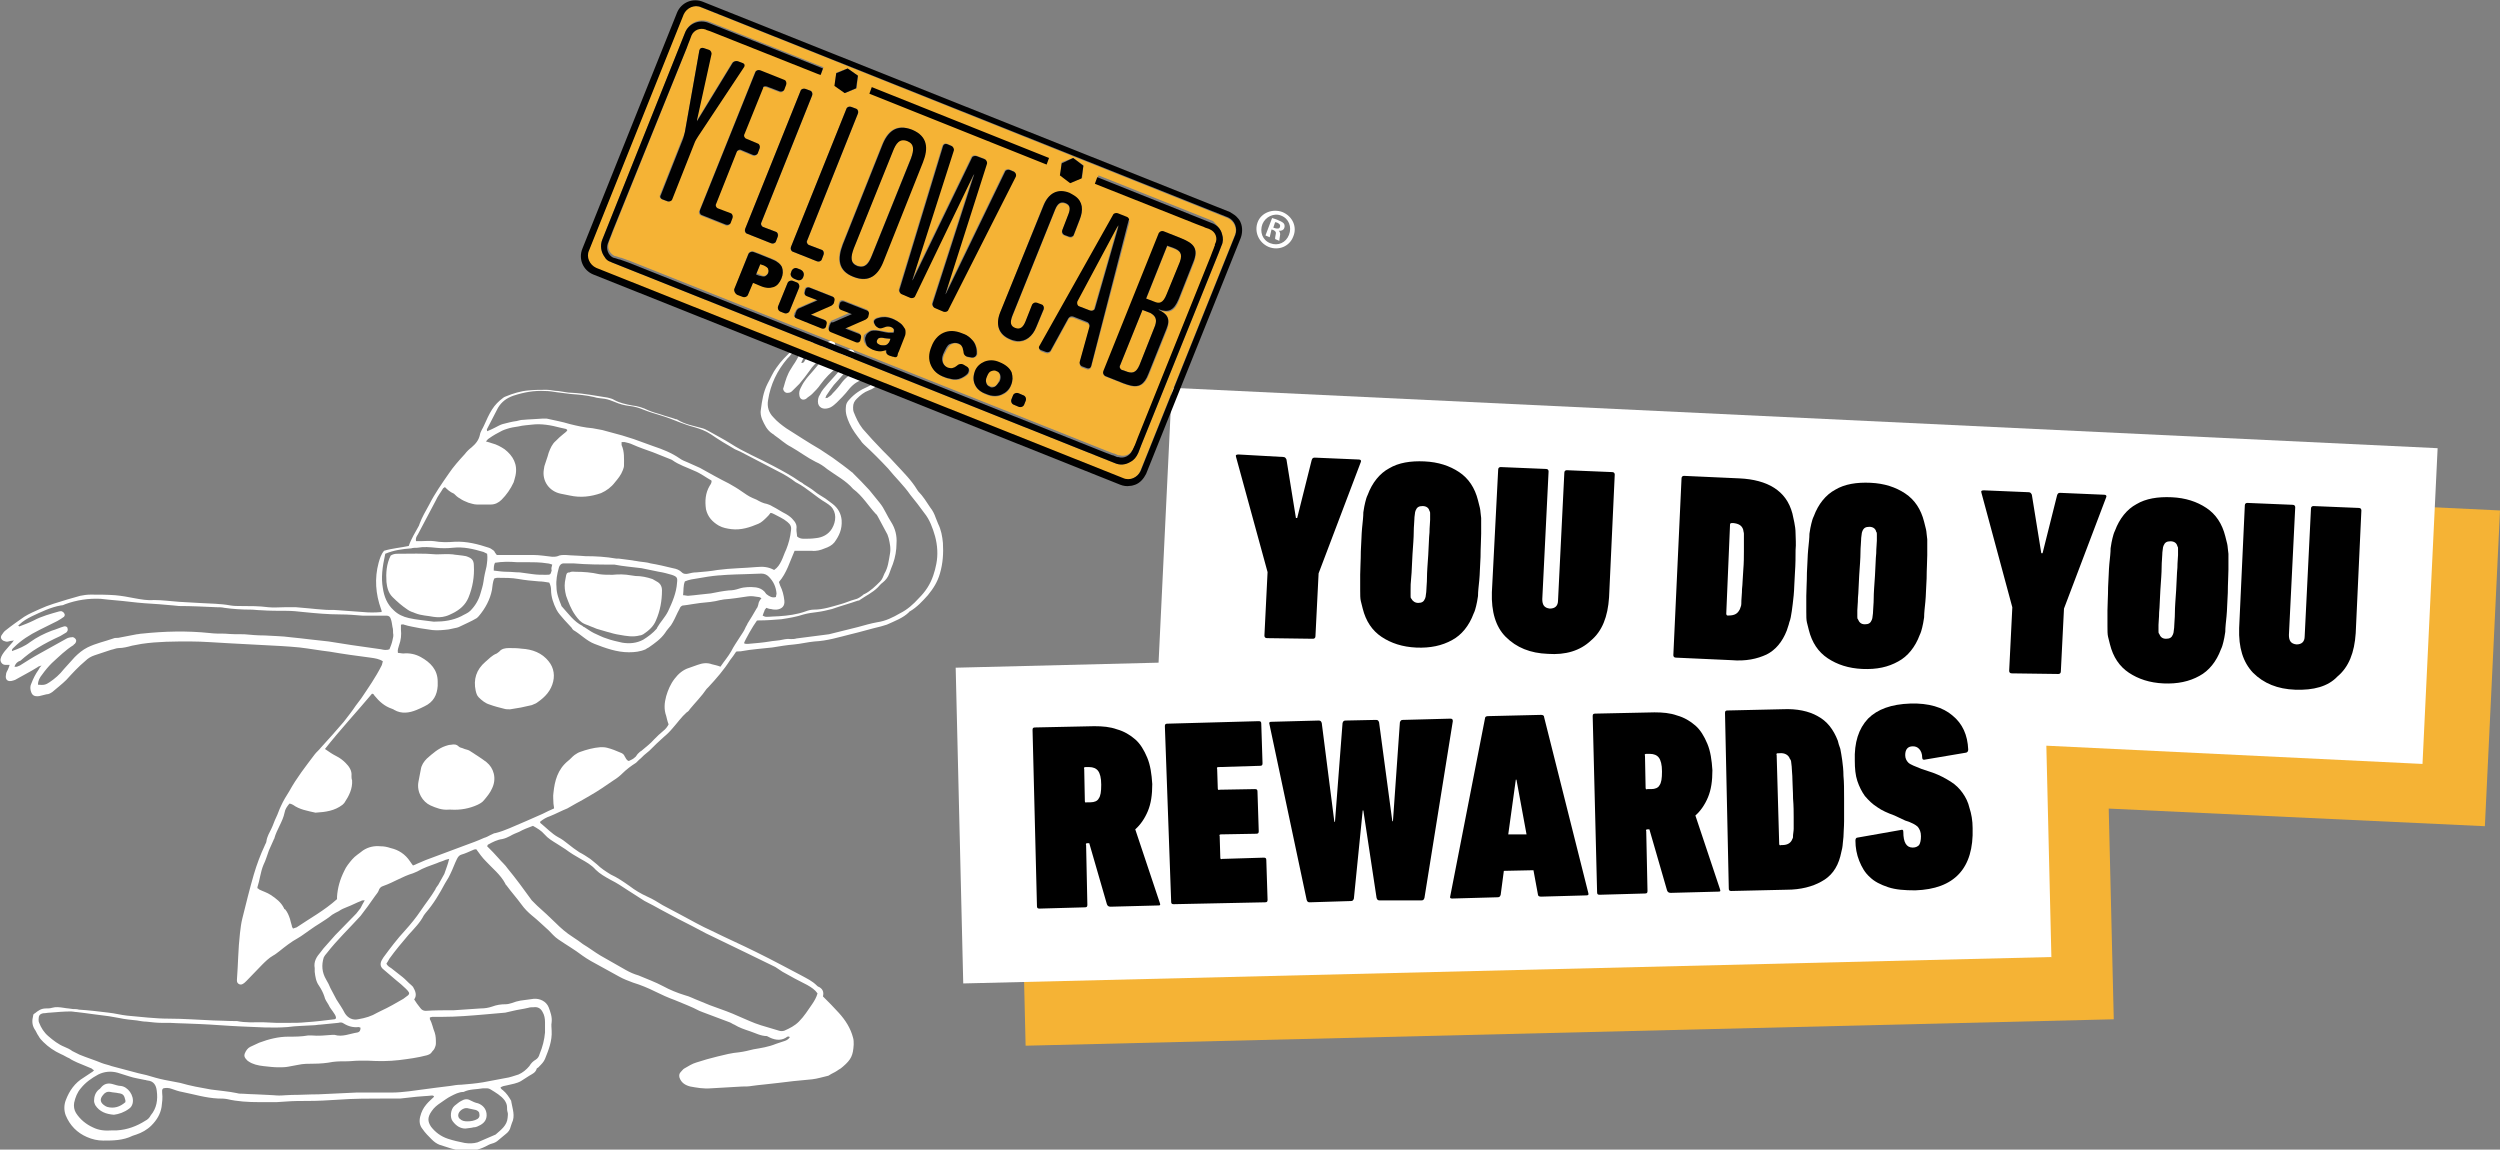 <svg width="361" height="166" viewBox="0 0 361 166" fill="none" xmlns="http://www.w3.org/2000/svg">
<rect x="0" y="0" width="361" height="166" fill="#808080" stroke="none"/>
<path d="M361 73.71L178.215 64.991L176.304 104.681L147.007 105.407L148.099 151L305.227 147.185L304.499 116.76L358.816 119.303L361 73.71Z" fill="#F5B335"/>
<path d="M351.993 64.719L169.207 56L167.297 95.689L138 96.416L139.092 142.009L296.22 138.194L295.492 107.678L349.809 110.312L351.993 64.719Z" fill="white"/>
<path d="M182.946 92.147C182.673 92.147 182.582 91.966 182.582 91.784L183.037 82.611L178.487 65.99C178.396 65.718 178.487 65.627 178.851 65.627L185.311 65.99C185.584 65.99 185.675 66.172 185.766 66.354L187.131 74.8H187.313L189.405 66.445C189.496 66.172 189.587 66.081 189.86 66.081L196.229 66.354C196.502 66.354 196.593 66.535 196.502 66.717L190.406 82.793L189.951 91.875C189.951 92.147 189.769 92.238 189.587 92.238L182.946 92.147Z" fill="black"/> 
<path d="M204.509 93.51C202.507 93.419 200.869 92.874 199.505 91.966C198.14 91.057 197.23 89.695 196.775 87.879C196.684 87.515 196.593 87.152 196.502 86.789C196.411 86.425 196.411 85.88 196.411 85.245C196.411 84.609 196.411 83.882 196.411 82.974C196.411 82.066 196.502 80.976 196.502 79.614C196.593 78.251 196.593 77.162 196.684 76.253C196.775 75.345 196.866 74.618 196.866 73.983C196.957 73.347 197.048 72.893 197.139 72.53C197.23 72.166 197.321 71.803 197.503 71.44C198.14 69.714 199.232 68.352 200.596 67.625C201.961 66.808 203.69 66.535 205.691 66.626C207.693 66.717 209.331 67.262 210.696 68.17C212.06 69.078 212.97 70.441 213.425 72.257C213.516 72.621 213.607 72.984 213.698 73.347C213.789 73.71 213.789 74.255 213.88 74.8C213.88 75.436 213.88 76.162 213.88 77.071C213.88 77.979 213.789 79.069 213.789 80.431C213.698 81.793 213.698 82.883 213.607 83.792C213.516 84.7 213.425 85.426 213.425 86.062C213.334 86.698 213.243 87.152 213.152 87.515C213.061 87.879 212.97 88.242 212.788 88.605C212.151 90.331 211.059 91.693 209.695 92.42C208.239 93.237 206.51 93.6 204.509 93.51ZM204.782 87.061C205.327 87.061 205.6 86.879 205.782 86.425C205.782 86.335 205.873 86.244 205.873 86.062C205.873 85.88 205.964 85.608 205.964 85.245C205.964 84.791 206.055 84.246 206.055 83.428C206.055 82.611 206.146 81.521 206.237 80.159C206.328 78.796 206.328 77.707 206.419 76.889C206.419 76.072 206.51 75.527 206.51 75.073C206.51 74.618 206.51 74.346 206.51 74.164C206.51 73.983 206.51 73.892 206.419 73.801C206.328 73.347 205.964 73.075 205.418 73.075C204.873 73.075 204.6 73.256 204.418 73.71C204.418 73.801 204.327 73.892 204.327 74.074C204.327 74.255 204.236 74.528 204.236 74.982C204.236 75.436 204.145 75.981 204.145 76.798C204.145 77.616 204.054 78.706 203.963 80.068C203.872 81.43 203.872 82.52 203.781 83.338C203.69 84.155 203.69 84.7 203.69 85.154C203.69 85.608 203.69 85.88 203.69 86.062C203.69 86.244 203.69 86.335 203.781 86.425C203.963 86.789 204.327 87.061 204.782 87.061Z" fill="black"/>
<path d="M223.524 94.418C220.977 94.327 218.975 93.51 217.429 91.966C215.973 90.512 215.336 88.333 215.427 85.517L216.337 67.807C216.337 67.534 216.519 67.444 216.701 67.444L223.252 67.716C223.524 67.716 223.615 67.898 223.615 68.079L222.706 86.516C222.706 87.334 222.979 87.788 223.797 87.879C224.525 87.879 224.98 87.515 224.98 86.698L225.89 68.261C225.89 67.989 226.072 67.898 226.254 67.898L232.805 68.17C233.078 68.17 233.169 68.352 233.169 68.534L232.35 86.244C232.168 89.059 231.349 91.148 229.711 92.51C228.165 93.964 226.072 94.599 223.524 94.418Z" fill="black"/>
<path d="M242.813 69.078C242.813 68.806 242.995 68.715 243.177 68.715L251.183 69.078C253.185 69.169 254.913 69.623 256.187 70.441C257.461 71.258 258.371 72.439 258.826 74.164C258.917 74.528 259.008 74.982 259.099 75.436C259.19 75.89 259.281 76.435 259.281 77.071C259.281 77.707 259.372 78.524 259.281 79.432C259.281 80.34 259.281 81.43 259.19 82.702C259.099 83.973 259.099 85.063 259.008 85.971C258.917 86.879 258.826 87.606 258.735 88.242C258.644 88.878 258.553 89.422 258.371 89.877C258.28 90.331 258.098 90.694 258.007 91.057C257.37 92.692 256.369 93.873 255.095 94.509C253.731 95.144 252.093 95.508 250 95.326L241.994 94.963C241.721 94.963 241.63 94.781 241.63 94.599L242.813 69.078ZM249.272 88.605C249.272 88.787 249.363 88.878 249.454 88.878H249.636C250.455 88.878 250.91 88.605 251.183 88.06C251.274 87.969 251.274 87.788 251.365 87.606C251.456 87.424 251.456 87.061 251.456 86.698C251.456 86.335 251.547 85.79 251.547 85.063C251.638 84.337 251.638 83.428 251.729 82.338C251.82 81.249 251.82 80.34 251.82 79.614C251.82 78.887 251.82 78.342 251.82 77.979C251.82 77.616 251.82 77.252 251.82 77.071C251.82 76.889 251.729 76.707 251.729 76.526C251.547 75.89 251.092 75.618 250.273 75.527H250.091C249.909 75.527 249.818 75.618 249.818 75.708L249.272 88.605Z" fill="black"/>
<path d="M268.925 96.597C266.924 96.507 265.286 95.962 263.921 95.053C262.556 94.145 261.646 92.783 261.192 90.966C261.101 90.603 261.01 90.24 260.919 89.877C260.828 89.513 260.828 88.968 260.828 88.333C260.828 87.697 260.828 86.97 260.828 86.062C260.828 85.154 260.919 84.064 260.919 82.702C261.01 81.339 261.01 80.249 261.101 79.341C261.192 78.433 261.283 77.707 261.283 77.071C261.374 76.435 261.465 75.981 261.556 75.618C261.646 75.254 261.737 74.891 261.919 74.528C262.556 72.802 263.648 71.44 265.013 70.713C266.378 69.896 268.106 69.623 270.108 69.714C272.11 69.805 273.747 70.35 275.112 71.258C276.477 72.166 277.387 73.529 277.842 75.345C277.932 75.708 278.023 76.072 278.114 76.435C278.205 76.798 278.205 77.343 278.296 77.888C278.296 78.524 278.296 79.251 278.296 80.159C278.296 81.067 278.205 82.157 278.205 83.519C278.114 84.881 278.114 85.971 278.023 86.879C277.932 87.788 277.842 88.514 277.842 89.15C277.751 89.786 277.66 90.24 277.569 90.603C277.478 90.966 277.387 91.33 277.205 91.693C276.568 93.419 275.476 94.781 274.111 95.508C272.655 96.325 271.018 96.688 268.925 96.597ZM269.289 90.149C269.835 90.149 270.108 89.968 270.29 89.513C270.29 89.423 270.381 89.332 270.381 89.15C270.381 88.968 270.472 88.696 270.472 88.242C270.472 87.788 270.563 87.243 270.563 86.425C270.563 85.608 270.654 84.518 270.745 83.156C270.836 81.793 270.836 80.704 270.927 79.886C270.927 79.069 271.018 78.524 271.018 78.07C271.018 77.616 271.018 77.343 271.018 77.162C271.018 76.98 271.018 76.889 270.927 76.798C270.836 76.344 270.472 76.072 269.926 76.072C269.38 76.072 269.107 76.253 268.925 76.707C268.925 76.798 268.834 76.889 268.834 77.071C268.834 77.252 268.743 77.525 268.743 77.979C268.743 78.433 268.652 78.978 268.652 79.795C268.652 80.613 268.561 81.703 268.47 83.065C268.379 84.427 268.379 85.517 268.288 86.335C268.288 87.152 268.197 87.697 268.197 88.151C268.197 88.605 268.197 88.878 268.197 89.059C268.197 89.241 268.197 89.332 268.288 89.423C268.47 89.877 268.743 90.149 269.289 90.149Z" fill="black"/>
<path d="M290.488 97.233C290.215 97.233 290.124 97.052 290.124 96.87L290.579 87.697L286.121 71.167C286.03 70.895 286.121 70.804 286.485 70.804L292.944 71.076C293.217 71.076 293.308 71.258 293.399 71.44L294.764 79.886H294.946L297.039 71.531C297.13 71.258 297.221 71.167 297.494 71.167L303.862 71.44C304.135 71.44 304.226 71.621 304.135 71.803L298.04 87.879L297.585 96.961C297.585 97.233 297.403 97.324 297.221 97.324L290.488 97.233Z" fill="black"/>
<path d="M312.415 98.686C310.413 98.596 308.776 98.051 307.411 97.142C306.046 96.234 305.136 94.872 304.681 93.055C304.59 92.692 304.499 92.329 304.408 91.966C304.317 91.602 304.317 91.057 304.317 90.422C304.317 89.786 304.317 89.059 304.317 88.151C304.317 87.243 304.408 86.153 304.408 84.791C304.499 83.428 304.499 82.338 304.59 81.43C304.681 80.522 304.772 79.795 304.772 79.16C304.863 78.524 304.954 78.07 305.045 77.707C305.136 77.343 305.227 76.98 305.409 76.617C306.046 74.891 307.138 73.529 308.503 72.802C309.867 71.985 311.596 71.712 313.598 71.803C315.599 71.894 317.237 72.439 318.602 73.347C319.966 74.255 320.876 75.618 321.331 77.434C321.422 77.797 321.513 78.161 321.604 78.524C321.695 78.887 321.695 79.432 321.786 79.977C321.786 80.613 321.786 81.339 321.786 82.248C321.786 83.156 321.695 84.246 321.695 85.608C321.604 86.97 321.604 88.06 321.513 88.969C321.422 89.877 321.331 90.603 321.331 91.239C321.24 91.875 321.149 92.329 321.058 92.692C320.967 93.055 320.876 93.419 320.694 93.782C320.057 95.508 318.966 96.87 317.601 97.597C316.145 98.414 314.417 98.777 312.415 98.686ZM312.779 92.238C313.325 92.238 313.598 92.056 313.78 91.602C313.78 91.511 313.871 91.421 313.871 91.239C313.871 91.057 313.962 90.785 313.962 90.331C313.962 89.877 314.053 89.332 314.053 88.514C314.053 87.697 314.144 86.607 314.235 85.245C314.326 83.882 314.326 82.793 314.417 81.975C314.417 81.158 314.508 80.522 314.508 80.159C314.508 79.705 314.508 79.432 314.508 79.251C314.508 79.069 314.507 78.978 314.417 78.887C314.326 78.433 313.962 78.161 313.416 78.161C312.87 78.161 312.597 78.342 312.415 78.796C312.415 78.887 312.324 78.978 312.324 79.16C312.324 79.341 312.233 79.614 312.233 80.068C312.233 80.522 312.142 81.067 312.142 81.884C312.142 82.702 312.051 83.792 311.96 85.154C311.869 86.516 311.869 87.606 311.778 88.424C311.778 89.241 311.687 89.786 311.687 90.24C311.687 90.694 311.687 90.966 311.687 91.148C311.687 91.33 311.687 91.421 311.778 91.511C311.96 91.966 312.233 92.238 312.779 92.238Z" fill="black"/>
<path d="M331.43 99.595C328.883 99.504 326.881 98.686 325.334 97.142C323.879 95.599 323.242 93.51 323.333 90.694L324.152 72.984C324.152 72.711 324.334 72.621 324.516 72.621L331.066 72.893C331.339 72.893 331.43 73.075 331.43 73.256L330.52 91.693C330.52 92.51 330.793 92.965 331.612 93.055C332.34 93.055 332.795 92.692 332.795 91.875L333.705 73.438C333.705 73.165 333.887 73.075 334.069 73.075L340.62 73.347C340.892 73.347 340.983 73.529 340.983 73.71L340.165 91.421C339.983 94.236 339.164 96.325 337.526 97.687C336.161 99.141 334.069 99.686 331.43 99.595Z" fill="black"/>
<path d="M160.382 130.928C160.109 130.928 159.927 130.838 159.836 130.565L157.289 121.755H157.016C156.834 121.755 156.743 121.846 156.834 122.028L157.016 130.656C157.016 130.928 156.925 131.019 156.652 131.019L150.101 131.201C149.828 131.201 149.737 131.11 149.737 130.838L149.1 105.407C149.1 105.135 149.191 105.044 149.464 105.044L158.016 104.862C159.199 104.862 160.291 104.953 161.292 105.316C162.293 105.589 163.203 106.134 163.93 106.77C164.658 107.405 165.204 108.314 165.659 109.403C166.114 110.493 166.296 111.765 166.387 113.218C166.387 114.762 166.205 116.033 165.75 117.123C165.295 118.213 164.658 119.121 163.93 119.757L167.479 130.383C167.57 130.656 167.57 130.747 167.297 130.747L160.382 130.928ZM157.471 115.852C158.016 115.852 158.471 115.67 158.653 115.307C158.926 114.944 159.017 114.308 159.017 113.309C159.017 112.31 158.835 111.674 158.562 111.311C158.289 110.947 157.834 110.766 157.289 110.766H156.743C156.561 110.766 156.47 110.857 156.561 111.038L156.652 115.67C156.652 115.852 156.743 115.943 156.925 115.852H157.471Z" fill="black"/>
<path d="M168.207 104.862C168.207 104.59 168.298 104.499 168.57 104.499L181.763 104.136C182.036 104.136 182.127 104.227 182.127 104.499L182.309 110.221C182.309 110.493 182.218 110.584 181.945 110.584L175.94 110.766C175.758 110.766 175.667 110.857 175.758 111.038L175.849 113.854C175.849 114.035 175.94 114.126 176.122 114.035L181.217 113.945C181.49 113.945 181.581 114.035 181.581 114.308L181.763 120.03C181.763 120.302 181.672 120.393 181.399 120.393L176.304 120.484C176.122 120.484 176.031 120.575 176.122 120.756L176.213 123.844C176.213 124.026 176.304 124.117 176.486 124.026L182.491 123.844C182.764 123.844 182.855 123.935 182.855 124.207L183.037 129.929C183.037 130.202 182.946 130.293 182.673 130.293L169.48 130.565C169.207 130.565 169.116 130.474 169.116 130.202L168.207 104.862Z" fill="black"/>
<path d="M199.232 130.02C198.959 130.02 198.868 129.929 198.777 129.657L196.866 117.033H196.775L195.501 129.748C195.41 130.02 195.319 130.111 195.046 130.111L189.132 130.293C188.859 130.293 188.769 130.202 188.678 129.929L183.31 104.59C183.219 104.317 183.31 104.227 183.582 104.227L190.406 104.045C190.679 104.045 190.77 104.136 190.861 104.408L192.681 118.667H192.772L193.864 104.408C193.955 104.136 194.046 104.045 194.318 104.045L198.686 103.954C198.959 103.954 199.05 104.045 199.141 104.317L201.051 118.577H201.142L202.143 104.317C202.234 104.045 202.325 103.954 202.598 103.954L209.422 103.773C209.695 103.773 209.786 103.863 209.786 104.136L205.691 129.657C205.6 129.929 205.509 130.02 205.236 130.02H199.232Z" fill="black"/>
<path d="M214.426 103.772C214.426 103.5 214.608 103.409 214.881 103.409L222.523 103.228C222.796 103.228 222.978 103.318 222.978 103.591L229.347 128.93C229.438 129.203 229.347 129.293 229.074 129.293L222.523 129.475C222.25 129.475 222.068 129.384 222.068 129.112L221.432 125.661L217.155 125.751L216.7 129.203C216.609 129.475 216.519 129.566 216.246 129.566L209.695 129.748C209.422 129.748 209.331 129.657 209.422 129.384L214.426 103.772ZM220.431 120.484L218.975 112.582H218.884L217.792 120.484H220.431Z" fill="black"/>
<path d="M241.266 128.93C240.993 128.93 240.811 128.839 240.72 128.567L238.172 119.757H237.899C237.717 119.757 237.626 119.848 237.717 120.03L237.899 128.658C237.899 128.93 237.808 129.021 237.536 129.021L230.985 129.203C230.712 129.203 230.621 129.112 230.621 128.839L229.984 103.409C229.984 103.137 230.075 103.046 230.348 103.046L238.9 102.864C240.083 102.864 241.175 102.955 242.176 103.318C243.176 103.591 244.086 104.136 244.814 104.772C245.542 105.407 246.088 106.316 246.543 107.405C246.998 108.495 247.18 109.767 247.271 111.22C247.271 112.764 247.089 114.035 246.634 115.125C246.179 116.215 245.542 117.123 244.814 117.759L248.363 128.385C248.453 128.658 248.453 128.749 248.181 128.749L241.266 128.93ZM238.445 113.945C238.991 113.945 239.446 113.763 239.628 113.4C239.901 113.036 239.992 112.401 239.992 111.402C239.992 110.402 239.81 109.767 239.537 109.403C239.264 109.04 238.809 108.859 238.263 108.859H237.717C237.535 108.859 237.445 108.949 237.536 109.131L237.626 113.763C237.626 113.945 237.717 114.035 237.899 113.945H238.445Z" fill="black"/>
<path d="M249.091 102.955C249.091 102.683 249.182 102.592 249.455 102.592L257.461 102.41C259.463 102.319 261.192 102.683 262.465 103.409C263.83 104.136 264.74 105.316 265.377 106.951C265.468 107.315 265.559 107.678 265.741 108.132C265.832 108.586 265.923 109.131 266.014 109.767C266.105 110.402 266.196 111.22 266.196 112.037C266.287 112.946 266.287 114.035 266.287 115.307C266.287 116.578 266.287 117.668 266.287 118.576C266.287 119.485 266.196 120.211 266.196 120.847C266.105 121.483 266.105 122.028 266.014 122.482C265.923 122.936 265.832 123.299 265.741 123.663C265.286 125.388 264.376 126.569 263.011 127.295C261.737 128.022 260.009 128.476 258.007 128.476L250.001 128.658C249.728 128.658 249.637 128.567 249.637 128.294L249.091 102.955ZM256.915 121.846C256.915 122.028 257.006 122.119 257.188 122.028H257.37C258.189 122.028 258.644 121.664 258.826 121.12C258.917 121.029 258.917 120.847 258.917 120.575C258.917 120.393 259.008 120.03 259.008 119.666C259.008 119.303 259.008 118.758 259.008 118.032C259.008 117.305 259.008 116.397 258.917 115.307C258.917 114.217 258.826 113.309 258.826 112.582C258.826 111.856 258.735 111.311 258.735 110.947C258.735 110.584 258.644 110.221 258.644 110.039C258.644 109.858 258.553 109.676 258.462 109.585C258.28 109.04 257.734 108.677 256.915 108.768H256.733C256.551 108.768 256.46 108.859 256.551 109.04L256.915 121.846Z" fill="black"/>
<path d="M284.847 119.576C285.029 125.388 282.209 128.385 276.568 128.567C275.021 128.567 273.747 128.476 272.655 128.113C271.564 127.75 270.654 127.295 270.017 126.66C269.289 126.024 268.834 125.206 268.47 124.298C268.106 123.39 267.924 122.391 267.924 121.392C267.924 121.119 268.015 120.938 268.288 120.938L274.475 119.848C274.748 119.757 274.839 119.848 274.839 120.12C274.839 121.664 275.294 122.391 276.204 122.391C276.659 122.391 276.932 122.209 277.114 122.028C277.295 121.755 277.386 121.301 277.386 120.756C277.386 120.12 277.205 119.757 276.932 119.394C276.659 119.121 276.022 118.758 275.112 118.486L273.565 117.759C272.564 117.396 271.746 117.032 271.109 116.578C270.381 116.124 269.835 115.579 269.289 114.944C268.834 114.308 268.47 113.581 268.197 112.764C267.924 111.946 267.833 110.947 267.833 109.858C267.742 107.224 268.379 105.226 269.744 103.772C271.109 102.41 273.11 101.684 275.84 101.593C278.478 101.502 280.571 102.138 281.936 103.318C283.391 104.499 284.119 106.134 284.21 108.223C284.21 108.495 284.119 108.586 283.937 108.677L278.023 109.676C277.75 109.767 277.568 109.676 277.568 109.403C277.568 108.858 277.386 108.404 277.114 108.132C276.841 107.859 276.568 107.769 276.204 107.769C275.476 107.769 275.112 108.223 275.112 109.04C275.112 109.494 275.294 109.858 275.567 110.13C275.84 110.402 276.568 110.675 277.477 111.038L279.115 111.583C280.116 111.946 280.935 112.401 281.663 112.855C282.391 113.309 282.936 113.854 283.391 114.489C283.846 115.125 284.21 115.852 284.392 116.669C284.665 117.487 284.847 118.486 284.847 119.576Z" fill="black"/>
<g clip-path="url(#clip0)">
<path d="M16.454 160.97C15.322 160.883 14.365 160.536 13.755 159.582C13.668 159.409 13.581 159.148 13.581 158.975C13.581 158.368 13.755 157.761 14.277 157.327C14.452 157.24 14.539 157.067 14.713 156.893C15.148 156.46 15.67 156.373 16.28 156.547C16.628 156.633 17.063 156.807 17.412 156.807C18.456 156.893 19.414 158.194 19.153 159.322C19.066 159.669 18.892 159.929 18.63 160.102C17.934 160.623 17.15 160.883 16.454 160.97ZM18.108 159.148C18.108 159.062 18.108 158.975 18.108 158.888C17.934 158.108 17.76 157.934 17.063 157.847C16.715 157.761 16.28 157.761 15.932 157.674C15.496 157.587 15.148 157.761 14.887 158.108C14.365 158.715 14.452 159.235 15.148 159.669C15.235 159.756 15.322 159.756 15.496 159.842C16.454 160.102 17.325 159.842 18.108 159.148Z" fill="white"/>
<path d="M67.209 162.964C66.512 162.964 65.903 162.618 65.38 161.924C64.945 161.403 65.032 160.189 65.642 159.669C65.99 159.409 66.251 159.148 66.599 158.975C67.035 158.715 67.47 158.628 67.905 158.888C68.253 159.062 68.602 159.235 69.037 159.322C69.733 159.582 70.169 160.102 70.256 160.796C70.343 161.577 69.995 162.097 69.385 162.444C69.037 162.618 68.776 162.791 68.34 162.791C68.079 162.878 67.731 162.878 67.209 162.964ZM67.47 161.924C67.992 161.924 68.514 161.837 68.95 161.577C69.211 161.403 69.298 161.143 69.211 160.796C69.211 160.536 68.95 160.363 68.689 160.276C68.253 160.189 67.818 160.102 67.47 160.016C66.948 159.929 66.164 160.449 66.164 161.056C66.164 161.23 66.251 161.49 66.425 161.577C66.686 161.837 67.035 161.924 67.47 161.924Z" fill="white"/>
<path d="M115.7 52.385C115.961 52.471 116.135 52.298 116.222 52.038C116.919 51.17 117.702 50.477 118.66 49.869C119.008 49.609 119.443 49.436 119.792 49.262C120.314 49.089 120.662 49.349 120.575 49.869C120.401 50.65 120.053 51.344 119.618 52.038C119.53 52.124 119.443 52.298 119.269 52.471C119.443 52.385 119.53 52.385 119.618 52.298C120.227 51.864 120.923 51.344 121.533 50.91C121.881 50.65 122.229 50.563 122.665 50.477C123.1 50.39 123.361 50.65 123.448 51.084C123.448 51.257 123.448 51.517 123.361 51.691C123.187 52.038 123.013 52.385 122.839 52.645C122.142 53.685 121.272 54.639 120.401 55.593C120.053 56.027 119.705 56.547 119.356 57.068C119.269 57.155 119.269 57.328 119.182 57.502C119.356 57.415 119.53 57.502 119.53 57.415C119.792 57.241 120.053 57.068 120.227 56.808C120.749 56.287 121.185 55.767 121.62 55.16C122.316 54.293 123.274 53.685 124.319 53.425C125.189 53.165 126.06 53.425 126.93 53.772C127.279 53.946 127.453 54.293 127.279 54.726C127.192 54.986 127.017 55.247 126.843 55.42C126.495 55.854 125.973 56.201 125.45 56.374C124.754 56.634 124.232 57.068 123.709 57.588C123.361 57.935 123.187 58.282 123.187 58.803C123.187 59.063 123.187 59.236 123.274 59.496C123.622 60.364 123.97 61.144 124.58 61.925C125.015 62.445 125.537 62.965 125.973 63.486C126.495 64.006 126.93 64.527 127.453 65.047C128.149 65.741 128.846 66.435 129.455 67.129C130.5 68.256 131.632 69.383 132.415 70.684C132.502 70.771 132.502 70.858 132.589 70.945C133.286 71.638 133.808 72.506 134.33 73.286C134.679 73.72 134.94 74.24 135.114 74.761C135.201 75.021 135.375 75.368 135.462 75.628C135.897 76.495 136.071 77.449 136.159 78.403C136.246 79.878 136.159 81.352 135.723 82.826C135.375 84.041 134.766 84.995 133.982 85.949C133.199 86.816 132.415 87.683 131.37 88.29C131.37 88.29 131.283 88.29 131.283 88.377C130.413 89.245 129.194 89.678 128.062 90.198C127.801 90.285 127.453 90.372 127.192 90.459C125.712 90.806 124.319 91.239 122.839 91.586C121.098 92.02 119.443 92.54 117.615 92.627C116.658 92.714 115.613 92.974 114.655 93.061C113.611 93.147 112.566 93.321 111.521 93.494C110.041 93.668 108.561 93.754 107.168 94.015C106.907 94.101 106.559 94.015 106.298 94.101C106.037 94.535 105.688 94.969 105.427 95.316C104.557 96.703 103.425 98.004 102.293 99.218C102.206 99.305 102.119 99.392 102.032 99.479C101.335 100.519 100.378 101.473 99.594 102.427C99.507 102.601 99.333 102.774 99.159 102.861C98.376 103.555 97.853 104.335 97.157 105.116C96.721 105.636 96.286 106.07 95.851 106.417C95.154 107.024 94.458 107.718 93.761 108.412C93.587 108.585 93.413 108.672 93.239 108.845C92.891 109.106 92.63 109.452 92.281 109.713C92.107 109.886 92.02 109.973 91.846 110.146C91.15 110.58 90.453 111.1 89.844 111.707C89.496 112.054 89.06 112.401 88.625 112.661C87.493 113.442 86.362 114.223 85.143 114.916C84.446 115.35 83.75 115.697 83.14 116.044C82.705 116.304 82.357 116.478 81.922 116.738C81.051 117.085 80.267 117.518 79.397 117.865C78.874 118.039 78.439 118.299 78.004 118.646C78.004 118.733 78.004 118.733 78.004 118.819C78.874 119.513 79.658 120.38 80.616 120.901C81.138 121.161 81.573 121.508 82.009 121.855C82.531 122.288 83.14 122.722 83.663 123.069C84.185 123.329 84.707 123.676 85.23 124.023C85.578 124.283 85.839 124.543 86.187 124.804C86.797 125.411 87.493 125.844 88.19 126.278C89.147 126.712 90.018 127.319 90.888 127.926C91.672 128.533 92.543 129.053 93.5 129.487C94.284 129.834 94.98 130.268 95.677 130.701C96.547 131.135 97.418 131.655 98.288 132.089C99.768 132.869 101.248 133.737 102.815 134.431C104.905 135.471 107.081 136.425 109.171 137.466C110.389 138.073 111.608 138.68 112.74 139.287C113.698 139.808 114.742 140.328 115.7 140.848C116.483 141.282 117.267 141.629 117.963 142.323C118.051 142.41 118.138 142.496 118.225 142.496C118.747 142.757 119.008 143.19 118.834 143.884C119.618 144.665 120.401 145.445 121.098 146.226C122.055 147.266 122.839 148.481 123.187 149.868C123.274 150.129 123.274 150.475 123.274 150.822C123.187 152.383 122.926 152.991 121.707 154.031C121.533 154.205 121.272 154.378 121.098 154.465C120.749 154.725 120.401 154.899 120.053 155.072C119.879 155.159 119.792 155.246 119.618 155.332C118.834 155.506 118.051 155.766 117.267 155.853C116.396 155.939 115.526 156.026 114.568 156.113C113.872 156.2 113.175 156.286 112.392 156.373C111.086 156.547 109.78 156.633 108.561 156.807C108.126 156.893 107.604 156.893 107.168 156.893C105.688 156.98 104.121 157.067 102.641 157.154C101.597 157.24 100.639 157.067 99.681 156.893C98.985 156.72 98.376 156.373 98.114 155.592C98.027 155.246 98.114 154.985 98.288 154.812C98.463 154.638 98.637 154.378 98.811 154.292C99.42 153.945 99.942 153.598 100.552 153.424C101.597 153.077 102.554 152.817 103.599 152.557C104.644 152.297 105.688 152.037 106.733 151.95C107.429 151.863 108.126 151.69 108.822 151.516C109.867 151.343 110.999 151.169 112.044 150.736C112.479 150.562 112.914 150.475 113.349 150.302C113.611 150.215 113.872 150.042 114.046 149.782C113.959 149.608 113.785 149.695 113.698 149.695C112.914 150.302 112.044 150.215 111.26 149.868C111.086 149.782 110.912 149.695 110.738 149.608C109.867 149.608 109.084 149.175 108.3 148.914C107.517 148.654 106.733 148.394 106.037 147.96C105.775 147.874 105.601 147.7 105.34 147.613C104.034 147.093 102.728 146.659 101.422 146.139C101.248 146.052 101.161 146.052 100.987 145.966C99.856 145.358 98.637 144.925 97.418 144.404C96.46 144.057 95.503 143.624 94.632 143.19C93.587 142.67 92.543 142.236 91.411 141.889C90.714 141.629 90.018 141.369 89.409 141.022C88.016 140.241 86.71 139.548 85.317 138.767C84.882 138.507 84.446 138.247 84.098 137.986C82.966 137.119 81.747 136.425 80.616 135.645C80.093 135.298 79.658 134.777 79.223 134.344C78.439 133.65 77.656 132.869 76.785 132.176C76.263 131.742 75.74 131.222 75.305 130.614C74.609 129.66 73.825 128.793 73.129 127.839C73.042 127.752 72.955 127.666 72.955 127.579C72.258 126.278 71.126 125.411 70.169 124.37C69.646 123.85 69.211 123.242 68.776 122.635C68.689 122.635 68.515 122.635 68.341 122.722C67.731 122.982 67.209 123.242 66.599 123.416C66.338 123.503 66.164 123.676 65.99 124.023C65.642 124.717 65.381 125.497 65.032 126.191C64.945 126.365 64.858 126.538 64.771 126.712C64.597 126.972 64.423 127.319 64.249 127.579C63.465 129.053 62.595 130.528 61.463 131.829C61.376 131.915 61.289 132.089 61.202 132.176C60.679 133.216 59.809 134.084 59.025 134.951C58.068 136.078 57.11 137.206 56.239 138.42C56.065 138.68 55.978 138.94 55.804 139.114C55.891 139.461 56.239 139.634 56.501 139.808C57.023 140.241 57.633 140.675 58.155 141.109C58.59 141.456 58.938 141.889 59.374 142.236C59.461 142.323 59.548 142.41 59.635 142.496C59.983 143.103 60.244 143.711 59.809 144.318C60.07 144.751 60.331 145.098 60.679 145.532C60.854 145.792 61.115 145.966 61.463 145.966C62.769 145.879 64.162 145.879 65.555 145.879C66.861 145.792 68.166 145.705 69.385 145.619C69.995 145.619 70.517 145.532 71.039 145.358C71.736 145.098 72.345 145.012 73.042 145.012C73.303 145.012 73.651 144.925 73.912 144.838C74.347 144.665 74.696 144.578 75.131 144.491C75.74 144.404 76.35 144.318 77.046 144.231C77.917 144.144 78.874 144.578 79.223 145.445C79.484 146.139 79.745 146.833 79.658 147.613C79.571 148.047 79.658 148.394 79.658 148.828C79.745 150.302 79.223 151.603 78.7 152.904C78.526 153.338 78.178 153.684 77.83 154.031C77.743 154.205 77.482 154.205 77.482 154.378C77.308 154.899 76.872 155.072 76.437 155.332C76.002 155.592 75.653 155.853 75.218 156.113C74.609 156.46 73.912 156.547 73.216 156.72C72.868 156.807 72.519 156.807 72.258 157.067C72.345 157.154 72.432 157.327 72.606 157.414C73.129 157.847 73.477 158.368 73.825 158.975V159.062C73.999 160.102 74.435 161.143 73.912 162.184C73.825 162.357 73.825 162.531 73.738 162.704C73.651 163.138 73.39 163.485 73.042 163.745C72.693 164.005 72.345 164.352 71.997 164.612C71.736 164.873 71.388 165.046 71.039 165.133C70.691 165.219 70.43 165.393 70.082 165.566C69.037 166.087 67.992 166.26 66.861 166.173C65.642 166.087 64.597 165.653 63.465 165.306C63.03 165.133 62.682 164.873 62.334 164.526C61.898 164.092 61.376 163.572 61.028 163.051C60.592 162.531 60.505 161.924 60.679 161.23C60.854 160.536 61.115 160.016 61.55 159.495C61.898 159.062 62.334 158.715 62.682 158.368C62.595 158.194 62.508 158.194 62.334 158.194C61.637 158.281 60.941 158.281 60.157 158.368C59.374 158.455 58.59 158.541 57.807 158.628C57.11 158.628 56.414 158.628 55.717 158.628C53.367 158.628 51.103 158.628 48.753 158.801C47.36 158.888 45.967 158.975 44.574 158.975C43.442 158.975 42.397 158.975 41.266 159.062C40.83 159.062 40.395 159.148 39.96 159.148C39.263 159.148 38.654 159.148 37.957 159.148C37.783 159.148 37.609 159.148 37.435 159.148C35.868 159.148 34.301 159.062 32.821 158.715C32.386 158.628 31.95 158.628 31.515 158.628C29.687 158.541 28.033 158.021 26.292 157.674C25.769 157.587 25.334 157.414 24.812 157.24C24.376 157.067 23.941 157.067 23.593 157.154C23.332 157.327 23.419 157.587 23.419 157.847C23.506 158.541 23.419 159.148 23.332 159.842C23.158 160.883 22.635 161.75 21.852 162.531C21.242 163.138 20.459 163.572 19.675 163.832C19.501 163.918 19.327 163.919 19.153 164.005C17.76 164.699 16.28 164.699 14.887 164.699C14.104 164.699 13.32 164.526 12.537 164.179C11.144 163.572 10.099 162.531 9.49 161.056C9.228 160.363 9.228 159.582 9.49 158.888C10.012 157.501 10.795 156.373 12.101 155.592C12.45 155.332 12.798 155.159 13.146 154.899C13.32 154.812 13.407 154.725 13.581 154.552C13.407 154.465 13.32 154.378 13.233 154.292C12.537 154.031 11.84 153.684 11.144 153.424C10.795 153.251 10.36 153.077 10.012 152.817C9.577 152.644 9.228 152.384 8.793 152.21C7.835 151.776 6.965 151.169 6.268 150.475C6.007 150.215 5.746 149.955 5.572 149.608C5.311 149.261 5.224 148.914 4.963 148.567C4.614 147.96 4.614 147.353 4.788 146.659C4.788 146.486 4.875 146.399 5.05 146.312C5.485 145.966 5.92 145.619 6.617 145.619C6.878 145.619 7.226 145.619 7.487 145.532C8.097 145.358 8.619 145.445 9.228 145.532C9.664 145.619 10.099 145.619 10.534 145.705C10.795 145.705 11.144 145.705 11.405 145.792C12.798 145.879 14.278 146.052 15.671 146.226C16.541 146.312 17.499 146.573 18.369 146.659C20.372 146.833 22.374 147.093 24.376 147.093C26.553 147.093 28.642 147.266 30.819 147.353C31.776 147.353 32.734 147.44 33.779 147.44C33.953 147.44 34.04 147.44 34.214 147.44C35.433 147.7 36.739 147.613 37.957 147.613C38.567 147.613 39.263 147.7 39.873 147.7C40.482 147.7 41.178 147.7 41.788 147.7C42.572 147.7 43.355 147.7 44.139 147.613C45.531 147.527 46.924 147.353 48.317 147.18C48.404 147.18 48.404 147.093 48.491 147.093C48.578 146.833 48.404 146.573 48.23 146.312C47.969 145.879 47.621 145.532 47.447 145.098C47.185 144.665 46.924 144.318 46.837 143.884C46.663 143.364 46.402 142.843 46.054 142.323C45.618 141.716 45.531 141.022 45.444 140.328C45.444 140.155 45.444 139.981 45.444 139.808C45.27 138.854 45.706 138.16 46.315 137.466C46.576 137.119 46.837 136.772 47.099 136.512C47.534 135.992 47.969 135.558 48.404 135.038C49.449 133.997 50.407 132.956 51.451 131.915C51.626 131.655 51.887 131.395 52.061 131.135C52.235 130.788 52.409 130.441 52.67 130.007C52.409 130.007 52.235 130.007 52.148 130.094C51.451 130.354 50.842 130.701 50.145 130.961C49.71 131.135 49.275 131.308 48.927 131.568C48.578 131.742 48.23 131.915 47.969 132.089C46.924 132.956 45.706 133.563 44.661 134.344C44.139 134.691 43.616 135.124 43.007 135.471C42.049 135.992 41.178 136.685 40.308 137.379C40.047 137.553 39.786 137.813 39.437 137.986C38.828 138.333 38.306 138.854 37.87 139.287C37.087 140.068 36.39 140.848 35.607 141.629C35.433 141.803 35.259 141.976 35.084 142.063C34.736 142.323 34.214 142.063 34.214 141.629C34.214 141.542 34.214 141.542 34.214 141.456C34.388 139.201 34.388 137.032 34.649 134.777C34.736 133.997 34.823 133.303 34.997 132.609C35.52 130.528 36.042 128.359 36.651 126.278C37.087 124.804 37.609 123.416 38.219 122.115C38.306 121.855 38.48 121.681 38.48 121.421C38.567 120.814 38.915 120.207 39.176 119.687C39.437 119.166 39.611 118.559 39.873 118.039C40.134 117.518 40.308 116.911 40.569 116.391C40.917 115.61 41.353 114.916 41.788 114.223C42.833 112.315 44.139 110.667 45.444 108.932C45.706 108.585 46.054 108.325 46.315 107.978C47.447 106.764 48.491 105.55 49.623 104.249C50.233 103.468 50.842 102.688 51.364 101.907C51.626 101.56 51.887 101.213 52.148 100.866C53.193 99.305 54.237 97.831 55.108 96.096C55.195 95.923 55.195 95.749 55.282 95.489C54.76 95.142 54.15 95.055 53.541 94.969C51.538 94.709 49.623 94.448 47.621 94.101C46.141 93.928 44.748 93.668 43.268 93.494C41.527 93.321 39.699 93.234 37.957 93.147C36.303 93.061 34.649 92.974 33.082 92.887C31.254 92.8 29.339 92.627 27.511 92.627C25.16 92.627 22.809 92.627 20.459 92.974C20.023 93.061 19.588 93.147 19.066 93.234C18.456 93.407 17.76 93.581 17.151 93.581C16.802 93.581 16.454 93.754 16.019 93.841C15.235 94.101 14.452 94.362 13.668 94.622C13.146 94.795 12.711 95.055 12.362 95.402C11.318 96.27 10.447 97.224 9.577 98.178C8.967 98.785 8.271 99.305 7.574 99.912C7.313 100.086 7.052 100.259 6.704 100.259C6.355 100.346 6.007 100.433 5.659 100.519C4.963 100.606 4.614 100.433 4.44 99.739C4.353 99.392 4.353 99.045 4.527 98.698C4.788 98.004 5.137 97.31 5.572 96.703C5.659 96.53 5.746 96.356 6.007 96.096C5.659 96.183 5.485 96.27 5.398 96.356C4.875 96.703 4.353 96.963 3.744 97.31C3.221 97.57 2.699 97.917 2.177 98.178C2.09 98.178 2.003 98.264 1.916 98.264C1.132 98.525 0.697 98.178 0.871 97.397C0.871 97.137 1.045 96.877 1.132 96.703C1.219 96.53 1.306 96.27 1.393 96.009C1.132 96.009 0.958 96.009 0.784 96.009C0.261 96.009 0 95.489 0.087 95.142C0.174 94.709 0.436 94.362 0.697 94.015C1.045 93.581 1.48 93.147 1.828 92.714C1.916 92.627 1.916 92.54 2.003 92.454C1.828 92.54 1.654 92.54 1.567 92.54C1.48 92.54 1.306 92.627 1.219 92.627C0.958 92.714 0.784 92.627 0.523 92.54C0.174 92.367 0 92.02 0.261 91.673C0.436 91.413 0.61 91.153 0.871 90.979C1.741 90.285 2.612 89.678 3.483 89.071C4.179 88.637 4.963 88.29 5.746 87.944C7.052 87.337 8.358 86.99 9.751 86.556C10.36 86.382 10.97 86.209 11.579 86.035C12.014 85.949 12.537 85.862 13.059 85.862C14.278 85.862 15.409 85.862 16.628 85.949C17.586 86.035 18.544 86.209 19.414 86.382C20.372 86.556 21.329 86.729 22.2 86.643C23.419 86.643 24.638 86.816 25.856 86.903C26.901 86.99 27.859 86.99 28.903 87.076C30.383 87.163 31.863 87.163 33.256 87.423C33.779 87.51 34.214 87.51 34.736 87.51C36.129 87.51 37.435 87.51 38.741 87.683C39.524 87.77 40.308 87.683 41.092 87.683C41.614 87.683 42.223 87.683 42.746 87.683C44.051 87.77 45.357 87.944 46.663 88.03C47.36 88.117 48.056 88.03 48.84 88.117C50.058 88.204 51.19 88.29 52.409 88.377C53.28 88.464 54.15 88.464 55.108 88.377C55.108 88.204 55.108 88.117 55.021 87.944C54.237 85.775 54.063 83.52 54.672 81.265C54.847 80.658 55.021 80.051 55.456 79.531C56.588 79.184 57.807 79.097 59.025 78.837C59.374 77.796 59.983 76.842 60.505 75.888C60.505 75.802 60.592 75.715 60.592 75.628C60.941 74.674 61.463 73.807 61.985 72.853C62.769 71.291 63.814 69.817 64.771 68.43C65.468 67.389 66.251 66.521 67.122 65.567C67.383 65.221 67.731 64.874 68.079 64.613C68.689 64.093 69.124 63.573 69.298 62.792C69.385 62.272 69.734 61.838 69.908 61.404C70.256 60.624 70.604 59.843 71.039 59.149C71.475 58.456 71.997 57.935 72.693 57.415C72.781 57.328 72.868 57.328 73.042 57.241C74.086 56.808 75.218 56.461 76.35 56.374C77.22 56.287 78.091 56.287 78.962 56.287C79.484 56.287 80.006 56.461 80.616 56.461C81.312 56.547 81.922 56.721 82.618 56.721C84.359 56.808 86.013 57.155 87.754 57.415C88.103 57.502 88.451 57.588 88.712 57.762C89.496 58.195 90.366 58.369 91.237 58.542C92.107 58.629 92.891 58.889 93.587 59.236C94.197 59.496 94.806 59.67 95.415 59.843C96.112 60.103 96.895 60.277 97.592 60.537C97.679 60.537 97.766 60.537 97.853 60.624C98.985 61.318 100.204 61.491 101.422 61.838C101.771 61.925 102.032 62.098 102.38 62.272C103.425 62.879 104.47 63.399 105.427 64.006C107.429 65.307 109.606 66.174 111.695 67.302C113.001 67.996 114.307 68.69 115.526 69.557C115.7 69.644 115.874 69.73 116.048 69.904C116.571 70.251 117.093 70.511 117.615 70.945C118.138 71.378 118.66 71.638 119.182 71.985C119.53 72.246 119.879 72.506 120.227 72.766C121.01 73.373 121.446 74.154 121.533 75.108C121.62 76.409 121.185 77.363 120.488 78.317C120.14 78.75 119.618 79.01 119.095 79.184C118.486 79.444 117.876 79.618 117.18 79.531C116.396 79.531 115.613 79.531 114.742 79.531C114.046 81.092 113.611 82.74 112.479 84.041C112.566 84.214 112.566 84.388 112.653 84.561C113.001 85.255 113.175 85.949 113.262 86.729C113.349 87.51 112.914 87.944 112.131 88.03C111.869 88.03 111.608 88.03 111.347 87.944C111.086 87.944 110.912 87.857 110.651 87.77C110.564 87.944 110.389 88.03 110.389 88.204C110.302 88.377 110.215 88.637 110.128 88.898C110.302 88.984 110.476 89.071 110.651 89.071C111.26 89.071 111.869 88.984 112.479 88.984C113.785 88.898 115.091 88.724 116.309 88.29C116.745 88.117 117.18 88.03 117.528 88.03C118.834 88.03 120.14 87.597 121.359 87.25C122.055 87.076 122.752 86.729 123.448 86.556C123.883 86.469 124.232 86.209 124.58 85.949C124.667 85.862 124.754 85.775 124.841 85.775C125.712 85.342 126.408 84.648 127.105 83.954C127.279 83.781 127.366 83.607 127.453 83.434C127.54 83.26 127.627 83 127.714 82.826C128.236 81.959 128.323 81.005 128.497 80.051C128.672 79.184 128.497 78.49 128.323 77.71C128.236 77.536 128.236 77.363 128.149 77.189C127.714 76.322 127.192 75.454 126.756 74.587C126.669 74.501 126.669 74.327 126.495 74.24C125.363 73.026 124.58 71.638 123.187 70.598C122.142 69.383 120.749 68.69 119.443 67.736C118.921 67.302 118.399 66.955 117.789 66.695C116.571 66.088 115.439 65.221 114.22 64.527C113.349 64.093 112.653 63.399 111.869 62.879C111.782 62.792 111.695 62.705 111.521 62.619C110.738 62.098 110.389 61.318 110.041 60.537C109.867 60.103 109.78 59.583 109.867 59.149C110.041 57.849 110.215 56.634 110.825 55.42C111.26 54.639 111.608 53.772 112.131 53.078C112.305 52.818 112.479 52.645 112.653 52.385C113.001 51.951 113.349 51.604 113.785 51.17C114.481 50.39 115.265 49.783 116.135 49.349C116.396 49.262 116.658 49.175 116.919 49.089C117.267 49.089 117.528 49.262 117.528 49.609C117.615 49.956 117.528 50.303 117.354 50.563C117.18 50.823 117.006 51.17 116.745 51.431C116.309 51.084 115.961 51.777 115.7 52.385C115.7 52.471 115.7 52.471 115.7 52.558C115.7 52.558 115.7 52.471 115.7 52.385ZM46.924 108.152C47.534 108.585 48.056 108.932 48.578 109.192C49.101 109.452 49.536 109.799 49.884 110.146C50.407 110.667 50.842 111.274 50.755 112.054C50.755 112.228 50.755 112.488 50.842 112.661C50.929 113.876 50.407 114.916 49.71 115.957C49.623 116.044 49.536 116.131 49.449 116.217C48.317 117.085 47.011 117.258 45.618 117.345H45.531C44.4 117.085 43.268 116.911 42.31 116.217C42.136 116.131 41.962 116.044 41.788 116.044C41.44 116.478 41.178 116.824 41.092 117.345C40.83 118.646 39.96 119.773 39.611 121.074C39.611 121.161 39.524 121.161 39.524 121.248C39.263 121.768 39.089 122.288 38.828 122.809C38.567 123.503 38.393 124.196 38.044 124.89C37.609 125.931 37.522 127.059 37.174 128.099C37.174 128.186 37.174 128.186 37.174 128.273C37.261 128.273 37.348 128.359 37.435 128.446C37.957 128.706 38.567 128.88 39.089 129.227C39.873 129.747 40.569 130.268 41.004 131.135C41.004 131.222 41.092 131.308 41.178 131.308C41.527 131.742 41.701 132.176 41.875 132.696C41.962 133.043 42.049 133.39 42.136 133.65C42.136 133.823 42.223 133.91 42.31 134.084C42.484 133.997 42.658 133.997 42.833 133.91C44.748 132.609 46.837 131.482 48.666 129.834C48.666 129.747 48.666 129.66 48.666 129.487C48.753 128.186 49.101 126.972 49.71 125.758C49.971 125.15 50.407 124.63 50.842 124.11C51.277 123.589 51.887 123.242 52.409 122.809C53.193 122.288 54.063 122.115 54.934 122.202C55.456 122.202 55.891 122.288 56.414 122.462C57.545 122.722 58.503 123.329 59.2 124.37C59.287 124.543 59.461 124.717 59.635 124.977C59.896 124.89 60.07 124.804 60.244 124.717C60.679 124.543 61.028 124.37 61.463 124.196C63.291 123.503 65.207 122.809 67.035 122.115C67.992 121.768 68.95 121.421 69.908 120.987C70.256 120.901 70.517 120.727 70.865 120.554C71.126 120.467 71.3 120.294 71.562 120.294C72.258 120.12 72.955 119.86 73.564 119.6C75.218 118.906 76.785 118.212 78.352 117.518C78.874 117.258 79.397 116.998 80.006 116.738C80.006 116.478 79.919 116.217 79.919 116.044C79.919 115.524 79.832 115.003 79.919 114.483C80.093 112.748 80.529 111.1 82.009 109.886C82.357 109.626 82.618 109.279 82.966 109.019C83.227 108.845 83.489 108.672 83.75 108.585C84.707 108.238 85.665 107.978 86.71 107.891C87.058 107.891 87.319 107.891 87.667 107.978C88.364 108.152 88.973 108.412 89.583 108.672C89.844 108.759 90.105 108.932 90.192 109.192C90.366 109.452 90.453 109.799 90.802 109.886C91.15 109.713 91.411 109.626 91.672 109.366C91.846 109.279 91.933 109.019 92.107 108.845C92.281 108.672 92.456 108.498 92.63 108.412C93.239 107.891 93.936 107.371 94.458 106.764C94.893 106.33 95.329 105.897 95.764 105.55C96.112 105.289 96.373 104.943 96.547 104.596C96.373 104.162 96.286 103.728 96.199 103.381C95.851 102.427 95.938 101.473 96.199 100.519C96.46 99.652 96.808 98.785 97.418 98.004C97.94 97.31 98.637 96.703 99.507 96.443C99.942 96.27 100.291 96.183 100.726 96.009C101.422 95.749 102.119 95.662 102.815 95.923C103.164 96.009 103.599 96.096 104.034 96.27C104.557 95.489 105.166 94.795 105.601 94.015C105.95 93.321 106.385 92.714 106.82 92.02C107.081 91.586 107.429 91.153 107.604 90.719C107.691 90.459 107.865 90.285 107.952 90.025C108.387 89.331 108.822 88.637 109.258 87.857C109.345 87.77 109.432 87.597 109.432 87.51C109.519 87.337 109.519 87.076 109.606 86.903C109.693 86.729 109.78 86.556 109.954 86.382C109.78 86.296 109.693 86.209 109.519 86.209C108.997 86.122 108.474 86.035 107.952 86.122C106.82 86.296 105.688 86.469 104.557 86.556C104.382 86.556 104.208 86.643 104.034 86.643C103.077 86.903 102.032 86.99 101.074 87.076C100.291 87.163 99.507 87.337 98.724 87.423C98.376 87.423 98.201 87.683 98.114 87.944C97.766 88.551 97.505 89.245 97.157 89.852C97.07 90.025 96.983 90.112 96.895 90.285C96.634 90.632 96.286 90.979 96.025 91.413C95.415 92.28 94.545 92.887 93.674 93.494C93.5 93.581 93.326 93.668 93.239 93.754C92.456 94.101 91.672 94.188 90.802 94.188C89.06 94.188 87.406 93.581 85.839 92.974C84.707 92.54 83.837 91.586 82.792 90.979C82.705 90.892 82.618 90.806 82.531 90.632C82.183 90.285 81.835 89.852 81.486 89.505C81.051 88.984 80.616 88.551 80.355 88.03C79.919 87.163 79.571 86.209 79.571 85.168C79.571 84.821 79.484 84.474 79.31 84.127C78.787 84.041 78.265 83.954 77.83 83.954C76.785 83.867 75.828 83.781 74.87 83.607C73.912 83.434 72.868 83.434 71.823 83.434C71.649 83.434 71.475 83.52 71.388 83.52C71.126 84.041 71.126 84.648 71.039 85.168C70.778 86.556 70.082 87.857 69.124 88.984C69.037 89.071 68.95 89.158 68.863 89.245C67.992 89.765 67.122 90.112 66.251 90.546C66.164 90.546 66.077 90.632 65.99 90.632C65.555 90.719 65.207 90.806 64.771 90.892C63.988 90.979 63.204 91.066 62.421 90.979C61.811 90.892 61.289 90.806 60.679 90.719C59.896 90.546 59.112 90.459 58.329 90.198C58.242 90.112 58.068 90.198 57.894 90.198C57.894 90.459 57.894 90.719 57.894 90.892C57.981 91.673 57.894 92.454 57.633 93.147C57.545 93.494 57.371 93.841 57.458 94.275C57.719 94.275 57.981 94.362 58.242 94.362C59.112 94.275 59.983 94.448 60.767 94.882C62.16 95.662 63.204 96.703 63.204 98.438C63.204 98.611 63.204 98.871 63.204 99.045C63.117 100.346 62.595 101.387 61.289 101.994C60.941 102.167 60.592 102.341 60.157 102.514C59.112 102.948 57.981 103.121 56.936 102.514C56.849 102.427 56.762 102.427 56.588 102.341C55.543 101.994 54.76 101.3 54.063 100.433C53.976 100.346 53.976 100.172 53.715 100.172C51.538 102.774 49.188 105.289 46.924 108.152ZM64.249 70.338C64.162 70.424 64.075 70.424 63.988 70.511C63.639 71.118 63.204 71.638 62.943 72.246C62.072 73.893 61.202 75.541 60.331 77.189C60.157 77.449 59.983 77.71 60.07 78.143C60.331 78.143 60.505 78.143 60.767 78.143C61.376 78.143 62.072 78.056 62.682 78.143C63.639 78.317 64.597 78.317 65.642 78.23C67.383 78.143 69.037 78.577 70.604 79.097C70.778 79.184 70.865 79.184 70.952 79.271C71.213 79.444 71.388 79.531 71.475 79.791C71.562 79.878 71.649 80.051 71.736 80.138C71.91 80.138 72.084 80.138 72.171 80.138C73.738 80.138 75.392 80.138 76.959 80.138C77.917 80.138 78.874 80.311 79.745 80.398C80.006 80.398 80.267 80.398 80.529 80.311C80.877 80.138 81.225 80.138 81.66 80.138C82.618 80.225 83.576 80.225 84.533 80.311C86.013 80.311 87.493 80.398 88.973 80.658C89.06 80.658 89.234 80.658 89.322 80.658C90.018 80.745 90.627 80.832 91.324 80.918C91.672 81.005 92.02 81.005 92.368 81.092C92.891 81.179 93.413 81.179 93.936 81.352C94.98 81.526 96.112 81.786 97.157 82.046C97.679 82.133 98.114 82.306 98.463 82.653C98.724 82.913 99.072 82.913 99.42 82.826C99.768 82.74 100.117 82.653 100.552 82.653C101.597 82.566 102.641 82.48 103.599 82.306C105.514 82.046 107.429 82.046 109.345 81.873C110.215 81.786 110.999 81.873 111.782 82.306C112.305 81.959 112.566 81.526 112.827 81.005C113.088 80.485 113.262 79.878 113.524 79.357C113.872 78.49 114.133 77.536 114.22 76.582C114.307 76.062 114.133 75.715 113.698 75.368C113.088 74.847 112.392 74.587 111.782 74.24C111.608 74.154 111.434 74.067 111.26 74.067C111.086 74.327 110.912 74.501 110.738 74.674C110.389 75.021 109.954 75.454 109.519 75.628C108.3 76.148 106.994 76.582 105.601 76.409C104.992 76.322 104.382 76.235 103.773 75.888C102.902 75.368 102.206 74.674 101.945 73.546C101.771 72.332 101.858 71.205 102.467 70.164C102.641 69.904 102.815 69.644 102.728 69.383C101.945 68.95 101.161 68.343 100.291 67.996C99.159 67.475 98.027 67.129 97.07 66.435C96.983 66.435 96.983 66.348 96.895 66.348C96.025 66.001 95.154 65.654 94.284 65.307C93.326 64.96 92.281 64.613 91.324 64.18C90.976 64.006 90.54 63.919 90.192 63.833C90.105 63.833 89.931 63.833 89.757 63.833C89.757 64.006 89.757 64.18 89.757 64.266C90.192 65.221 90.105 66.261 90.105 67.215C90.105 67.475 90.018 67.649 89.931 67.909C89.67 68.603 89.234 69.123 88.799 69.644C88.277 70.338 87.58 70.858 86.797 71.205C85.317 71.725 83.837 71.899 82.27 71.552C81.835 71.465 81.399 71.378 80.964 71.291C79.31 70.945 78.265 69.47 78.526 67.822C78.526 67.649 78.613 67.475 78.613 67.302C78.787 66.695 79.049 66.088 79.223 65.394C79.484 64.7 79.745 64.093 80.267 63.659C80.616 63.312 80.964 62.965 81.312 62.705C81.486 62.532 81.835 62.358 81.922 62.098C81.835 62.011 81.748 61.925 81.66 61.925C81.399 61.838 81.138 61.838 80.877 61.751C79.571 61.404 78.178 61.144 76.785 61.318C76.176 61.404 75.566 61.404 74.87 61.578C74.26 61.665 73.738 61.751 73.216 61.925C72.955 62.011 72.693 62.098 72.519 62.185C71.823 62.532 71.213 62.879 70.604 63.312C70.43 63.399 70.343 63.573 70.169 63.746C70.517 63.833 70.778 63.919 71.039 64.006C71.736 64.18 72.345 64.527 72.868 64.874C74.086 65.828 74.783 67.042 74.435 68.69C74.347 69.037 74.26 69.383 74.173 69.644C73.738 70.598 73.129 71.465 72.432 72.159C71.997 72.593 71.475 72.853 70.865 72.853C70.169 72.853 69.559 72.853 68.863 72.853C68.428 72.853 67.992 72.679 67.644 72.593C67.209 72.419 66.773 72.246 66.425 71.985C66.077 71.812 65.816 71.552 65.555 71.291C64.945 71.031 64.597 70.684 64.249 70.338ZM69.995 146.486C67.992 146.659 65.903 146.833 63.901 146.833C63.378 146.833 62.943 146.833 62.421 146.833C62.334 146.833 62.16 146.92 62.072 146.92C62.072 147.006 62.072 147.093 62.072 147.18C62.421 147.787 62.508 148.481 62.769 149.088C62.943 149.608 62.943 150.129 62.943 150.649C62.943 150.909 62.856 151.169 62.769 151.343C62.682 151.603 62.421 151.776 62.334 151.95C62.16 152.21 61.898 152.297 61.637 152.384C60.331 152.73 59.025 152.904 57.633 153.077C56.153 153.251 54.672 153.251 53.193 153.164C52.757 153.164 52.235 153.164 51.8 153.164C51.19 153.164 50.668 153.251 50.058 153.251C49.362 153.251 48.753 153.251 48.056 153.338C47.185 153.511 46.228 153.598 45.27 153.598C44.487 153.598 43.79 153.598 43.007 153.771C42.572 153.858 42.136 153.945 41.614 154.031C41.178 154.118 40.656 154.118 40.221 154.118C39.524 154.118 38.828 154.031 38.044 153.945C37.261 153.858 36.477 153.684 35.868 153.251C35.694 153.164 35.607 152.991 35.433 152.817C35.259 152.557 35.259 152.383 35.346 152.123C35.52 151.69 35.781 151.343 36.129 151.169C36.565 150.996 37 150.736 37.435 150.562C38.828 150.042 40.221 149.695 41.614 149.695C42.572 149.695 43.529 149.695 44.487 149.521C44.661 149.521 44.835 149.521 45.009 149.521C45.967 149.608 46.924 149.521 47.969 149.435C48.056 149.435 48.23 149.435 48.317 149.435C49.449 149.782 50.494 149.261 51.626 149.088C51.974 149.001 52.061 148.741 52.061 148.394C51.974 148.394 51.887 148.307 51.8 148.307C51.016 148.394 50.32 148.22 49.623 147.787C49.362 147.613 49.188 147.613 48.84 147.7C47.969 147.787 47.099 147.874 46.228 147.96C45.88 147.96 45.618 148.047 45.27 148.047C44.051 148.134 42.746 148.134 41.527 148.307C39.263 148.481 37.087 148.307 34.823 148.22C32.821 148.134 30.906 147.96 28.903 147.874C27.423 147.787 25.943 147.787 24.55 147.7C24.115 147.7 23.767 147.7 23.332 147.7C22.635 147.7 21.939 147.613 21.155 147.527C20.72 147.527 20.285 147.44 19.762 147.353C18.892 147.266 18.021 147.18 17.238 147.006C16.715 146.92 16.28 146.833 15.758 146.746C14.191 146.573 12.624 146.312 11.057 146.139C10.795 146.139 10.534 146.052 10.273 146.052C9.228 146.052 8.271 146.139 7.226 146.226C6.878 146.226 6.617 146.312 6.268 146.312C5.746 146.399 5.572 146.659 5.572 147.18C5.572 147.353 5.572 147.527 5.659 147.7C5.92 148.394 6.355 149.088 6.965 149.608C7.661 150.215 8.445 150.822 9.315 151.169C9.751 151.343 10.099 151.516 10.447 151.776C10.795 151.95 11.144 152.123 11.492 152.297C12.537 152.73 13.668 153.077 14.713 153.511C15.148 153.684 15.671 153.771 16.106 153.945C16.541 154.031 16.977 154.205 17.412 154.292C18.282 154.552 19.153 154.725 20.023 154.985C20.372 155.072 20.807 155.159 21.155 155.246C22.026 155.506 22.896 155.766 23.767 155.939C24.55 156.113 25.247 156.2 26.03 156.373C27.511 156.807 28.991 157.067 30.47 157.327C31.689 157.501 32.995 157.587 34.214 157.847C34.475 157.934 34.823 157.934 35.084 157.934C36.303 158.021 37.522 158.021 38.741 158.108C39.263 158.108 39.786 158.194 40.308 158.194C40.917 158.194 41.527 158.108 42.136 158.108C43.442 158.108 44.661 158.021 45.967 158.021C47.795 157.934 49.71 157.847 51.538 157.761C52.322 157.761 53.105 157.761 53.976 157.761C54.847 157.761 55.717 157.761 56.675 157.761C57.458 157.761 58.242 157.674 59.025 157.587C60.331 157.414 61.637 157.24 62.943 157.067C63.639 156.98 64.336 156.893 65.032 156.807C65.555 156.72 66.077 156.633 66.599 156.633C67.644 156.547 68.689 156.46 69.734 156.286C70.778 156.113 71.91 155.853 72.955 155.679C73.651 155.592 74.26 155.332 74.87 155.159C75.479 154.899 76.002 154.465 76.437 153.945C76.698 153.511 76.959 153.251 77.395 152.991C77.656 152.817 77.83 152.557 77.917 152.21C78.352 151.169 78.613 150.129 78.7 149.088C78.7 148.567 78.7 148.134 78.7 147.613C78.7 147.093 78.613 146.573 78.352 146.139C78.091 145.619 77.656 145.358 77.046 145.445C76.785 145.445 76.524 145.445 76.263 145.532C75.566 145.705 74.783 145.792 74.086 145.966C73.651 146.052 73.303 146.139 72.955 146.226L69.995 146.486ZM90.627 128.533C89.844 128.013 89.06 127.492 88.19 127.059C87.406 126.625 86.623 126.191 86.013 125.584C85.404 124.89 84.62 124.457 83.837 124.023C83.053 123.589 82.357 123.156 81.66 122.635C81.225 122.375 80.877 122.115 80.442 121.855C79.745 121.421 79.136 121.074 78.613 120.467C78.178 119.947 77.569 119.6 76.959 119.253C76.263 119.513 75.566 119.773 74.957 120.12C74.522 120.294 74.086 120.467 73.651 120.727C73.303 120.901 72.955 121.074 72.519 121.161C71.823 121.248 71.126 121.595 70.517 121.941C70.43 121.941 70.43 122.028 70.343 122.202C70.952 122.809 71.475 123.329 71.997 123.936C72.432 124.457 72.955 124.89 73.303 125.411C74.522 126.885 75.653 128.446 76.785 130.007C77.046 130.268 77.308 130.528 77.569 130.788C78.439 131.568 79.397 132.436 80.18 133.216C80.964 133.997 81.747 134.691 82.705 135.298C83.227 135.645 83.75 135.992 84.185 136.339C85.056 136.859 85.839 137.466 86.71 137.986C87.928 138.68 89.147 139.374 90.366 140.068C90.976 140.415 91.585 140.675 92.194 140.848C93.413 141.369 94.632 141.803 95.764 142.41C96.721 142.93 97.766 143.364 98.898 143.711C99.594 143.884 100.204 144.231 100.9 144.491C101.597 144.751 102.293 145.098 103.077 145.358C104.295 145.792 105.514 146.226 106.646 146.746C107.691 147.18 108.735 147.7 109.867 148.047C110.738 148.307 111.608 148.567 112.479 148.828C112.74 148.914 113.001 148.914 113.262 148.828C114.046 148.481 114.742 148.134 115.352 147.527C116.135 146.746 116.658 145.879 117.267 145.012C117.615 144.491 117.876 144.057 118.051 143.45C117.702 142.93 117.18 142.583 116.571 142.236C115.352 141.629 114.22 141.022 113.001 140.328C112.827 140.241 112.653 140.068 112.479 139.981C112.305 139.894 112.131 139.721 111.956 139.634C110.564 138.94 109.258 138.333 107.865 137.64C105.862 136.685 103.947 135.731 101.945 134.777C100.639 134.084 99.333 133.39 97.94 132.696C97.157 132.262 96.286 131.829 95.503 131.395C94.719 130.961 93.936 130.528 93.065 130.094L90.627 128.533ZM116.222 49.696C115.439 50.043 114.829 50.39 114.307 51.084C114.133 51.344 113.872 51.604 113.698 51.777C112.218 53.512 111.26 55.507 110.912 57.762C110.738 58.716 110.999 59.583 111.695 60.277C112.218 60.884 112.914 61.404 113.524 61.838C115.178 62.879 116.745 63.919 118.399 64.874C118.66 65.047 118.921 65.221 119.182 65.394C119.53 65.654 119.879 65.828 120.227 66.088C121.185 66.782 122.142 67.475 123.1 68.256C123.1 68.256 123.187 68.256 123.187 68.343C123.97 69.123 124.754 69.904 125.537 70.771C126.06 71.378 126.495 71.985 127.017 72.593C127.366 73.026 127.627 73.46 127.888 73.98C128.149 74.501 128.41 74.934 128.672 75.368C129.281 76.322 129.542 77.363 129.455 78.49C129.455 79.444 129.281 80.485 128.933 81.439C128.759 81.873 128.585 82.306 128.41 82.826C128.236 83.347 127.888 83.781 127.453 84.127C127.192 84.301 126.93 84.648 126.756 84.821C125.973 85.602 125.015 86.035 124.145 86.643C124.058 86.729 123.97 86.729 123.883 86.729C122.665 87.163 121.359 87.51 120.14 87.944C119.443 88.117 118.747 88.29 118.051 88.377C117.354 88.464 116.658 88.551 116.048 88.724C115.003 89.071 113.959 89.245 112.827 89.418C111.782 89.505 110.651 89.591 109.519 89.591C109.432 89.591 109.258 89.591 109.258 89.678C108.735 90.372 107.604 92.367 107.429 92.887C107.517 92.887 107.604 92.974 107.691 92.974C107.778 92.974 107.952 92.974 108.039 92.974C109.084 92.887 110.128 92.8 111.173 92.627C111.608 92.54 112.044 92.54 112.566 92.454C113.088 92.367 113.611 92.193 114.22 92.28C114.481 92.28 114.742 92.28 115.003 92.193C115.874 92.107 116.832 91.933 117.702 91.846C118.399 91.76 119.095 91.673 119.705 91.586C121.098 91.239 122.49 90.892 123.883 90.546C124.841 90.285 125.712 90.025 126.669 89.852C127.888 89.678 128.933 89.158 129.977 88.551C131.022 88.03 131.893 87.25 132.676 86.382C133.634 85.428 134.33 84.388 134.766 83.087C134.94 82.566 135.114 81.959 135.201 81.439C135.462 80.138 135.375 78.75 135.027 77.449C134.679 76.235 134.243 75.021 133.46 74.067C132.85 73.2 132.154 72.332 131.457 71.465C130.5 70.077 129.281 68.95 128.236 67.649C127.105 66.435 125.973 65.307 124.754 64.18C124.58 64.006 124.406 63.833 124.319 63.659C123.709 62.879 123.1 62.098 122.665 61.144C122.316 60.364 122.055 59.67 122.142 58.803C122.142 58.369 122.316 58.022 122.665 57.675C123.361 56.895 124.232 56.287 125.276 55.854C125.712 55.68 125.973 55.42 126.234 55.073C125.799 54.813 125.45 54.813 125.015 54.813C124.058 54.813 123.274 55.42 122.665 56.114C122.316 56.547 121.968 56.981 121.62 57.328C121.098 57.849 120.575 58.456 119.966 58.803C119.618 58.976 119.182 59.063 118.834 58.976C118.486 58.889 118.225 58.629 118.138 58.282C118.051 57.849 118.138 57.328 118.399 56.981C118.66 56.374 119.095 55.94 119.53 55.42C120.401 54.466 121.272 53.512 122.055 52.471C122.142 52.385 122.316 52.298 122.142 52.124C121.62 52.298 121.272 52.731 120.836 53.078C119.966 53.772 119.182 54.553 118.486 55.507C118.138 56.027 117.702 56.461 117.267 56.895C117.006 57.155 116.658 57.328 116.396 57.588C115.961 57.849 115.526 57.675 115.439 57.155C115.352 56.721 115.439 56.374 115.613 56.027C115.787 55.68 115.961 55.333 116.222 54.986C116.571 54.466 117.006 54.032 117.441 53.512C117.876 52.992 118.312 52.471 118.747 51.951C118.834 51.864 119.008 51.691 118.834 51.517C118.747 51.604 118.66 51.604 118.573 51.691C117.963 52.298 117.354 52.818 116.919 53.512C116.483 54.119 115.961 54.813 115.439 55.42C115.091 55.767 114.742 56.114 114.394 56.461C114.22 56.634 114.046 56.721 113.785 56.721C113.436 56.808 113.088 56.461 113.088 56.114C113.088 56.027 113.175 55.94 113.175 55.854C113.436 54.9 113.698 54.032 114.22 53.252C114.394 52.992 114.568 52.645 114.829 52.298C115.178 51.777 115.352 51.17 115.874 50.737C115.961 50.13 116.048 49.869 116.222 49.696ZM115.091 77.449C115.352 77.71 115.7 77.796 116.048 77.796C116.658 77.796 117.18 77.796 117.789 77.71C118.747 77.623 119.618 77.189 120.14 76.322C120.749 75.281 120.836 73.98 119.966 73.113C119.792 72.939 119.53 72.766 119.269 72.593C117.789 71.725 116.571 70.511 115.091 69.73C115.003 69.73 115.003 69.644 114.916 69.644C114.133 69.037 113.262 68.516 112.392 68.082C110.564 67.129 108.735 66.174 106.907 65.221C106.646 65.134 106.385 64.96 106.124 64.874C104.905 64.18 103.773 63.486 102.641 62.705C101.858 62.185 101.074 61.925 100.204 61.665C99.507 61.491 98.811 61.231 98.114 60.971C97.244 60.624 96.373 60.277 95.503 60.017C94.632 59.757 93.761 59.496 92.891 59.149C92.281 58.889 91.672 58.716 90.976 58.629C90.192 58.542 89.496 58.369 88.712 58.022C88.277 57.849 87.841 57.675 87.319 57.588C86.797 57.502 86.275 57.502 85.752 57.328C84.62 57.068 83.576 56.981 82.444 56.895C81.747 56.808 81.051 56.721 80.355 56.634C79.832 56.547 79.31 56.461 78.7 56.461C77.133 56.374 75.653 56.634 74.086 57.155C73.129 57.502 72.432 58.022 71.91 58.889C71.388 59.93 70.865 60.884 70.343 61.925C70.256 62.011 70.343 62.098 70.343 62.272C70.778 62.098 71.126 61.925 71.475 61.751C71.823 61.578 72.258 61.318 72.606 61.231C73.303 61.057 73.912 60.884 74.609 60.797C74.957 60.711 75.218 60.624 75.566 60.624C76.437 60.537 77.308 60.537 78.265 60.45C78.526 60.45 78.7 60.45 78.962 60.45C80.093 60.711 81.138 60.884 82.27 61.231C83.314 61.491 84.446 61.751 85.578 61.838C86.1 61.925 86.536 62.011 86.971 62.098C87.928 62.358 88.886 62.619 89.844 62.879C90.366 63.052 90.976 63.226 91.498 63.399C92.456 63.746 93.413 64.093 94.371 64.44C95.677 64.874 96.983 65.394 98.114 66.174C98.463 66.435 98.898 66.608 99.333 66.782C99.942 67.042 100.465 67.302 101.074 67.562C102.467 68.343 103.86 69.123 105.253 69.817C105.862 70.164 106.472 70.511 107.081 70.945C107.604 71.291 108.039 71.638 108.648 71.899C108.822 71.985 109.084 72.072 109.258 72.159C109.693 72.419 110.215 72.679 110.738 72.766C110.999 72.853 111.26 72.939 111.521 73.113C112.218 73.46 112.827 73.893 113.524 74.24C113.959 74.501 114.307 74.761 114.568 75.108C114.916 75.454 115.091 75.888 115.003 76.409C115.003 76.842 115.091 77.102 115.091 77.449ZM2.09 96.27C2.438 96.356 2.612 96.183 2.873 96.096C3.831 95.489 4.788 94.882 5.746 94.362C6.965 93.668 8.271 92.974 9.49 92.28C9.751 92.107 10.099 92.02 10.36 92.02C10.621 91.933 10.883 92.193 10.97 92.367C11.057 92.54 10.97 92.8 10.795 92.974C10.708 93.061 10.621 93.061 10.621 93.147C9.49 93.841 8.532 94.795 7.487 95.749C6.965 96.27 6.53 96.79 6.094 97.397C5.746 97.831 5.485 98.264 5.485 98.871C6.355 98.958 6.617 98.871 7.139 98.525C7.922 98.004 8.619 97.397 9.228 96.617C9.751 96.009 10.273 95.489 10.795 94.882C11.318 94.362 11.927 93.841 12.624 93.494C13.842 92.887 15.148 92.627 16.367 92.193C16.541 92.107 16.802 92.107 17.064 92.107C17.934 91.933 18.892 91.76 19.762 91.586C20.023 91.586 20.198 91.499 20.459 91.499C23.767 91.153 26.988 91.066 30.296 91.413C30.993 91.499 31.689 91.499 32.473 91.499C33.43 91.586 34.301 91.586 35.259 91.586C36.216 91.673 37.174 91.76 38.219 91.76C39.437 91.846 40.743 91.846 41.962 92.02C43.79 92.193 45.618 92.454 47.447 92.627C48.578 92.8 49.623 92.974 50.755 93.147C52.148 93.321 53.628 93.581 55.021 93.754C55.369 93.841 55.804 93.928 56.239 93.754C56.414 93.321 56.588 92.887 56.675 92.454C56.762 92.107 56.849 91.76 56.762 91.413C56.762 91.153 56.762 90.806 56.675 90.546C56.588 90.112 56.588 89.765 56.414 89.331C56.327 89.071 56.153 88.898 55.804 88.898C55.108 88.898 54.498 88.898 53.802 88.898C53.28 88.898 52.844 88.898 52.322 88.898C51.277 88.811 50.233 88.724 49.188 88.724C47.36 88.724 45.531 88.551 43.79 88.377C43.007 88.29 42.223 88.204 41.353 88.204C40.134 88.204 38.915 88.204 37.696 88.117C37.174 88.117 36.739 88.03 36.216 88.03C34.91 88.03 33.605 87.944 32.386 87.77C32.038 87.683 31.602 87.683 31.254 87.683C29.426 87.597 27.598 87.51 25.856 87.51C25.595 87.51 25.247 87.423 24.986 87.423C24.289 87.337 23.68 87.337 22.983 87.25C21.591 87.163 20.198 87.076 18.805 86.903C17.412 86.729 15.932 86.643 14.539 86.469C12.798 86.382 11.057 86.643 9.402 87.25C9.228 87.337 9.054 87.423 8.793 87.423C7.313 87.683 5.92 88.377 4.614 88.984C3.918 89.331 3.308 89.678 2.786 90.198C2.699 90.285 2.525 90.285 2.786 90.459C3.483 90.198 4.179 89.938 4.875 89.591C6.007 88.984 7.313 88.637 8.532 88.29C8.706 88.29 8.793 88.204 8.967 88.29C9.141 88.377 9.228 88.464 9.315 88.637C9.402 88.811 9.315 88.984 9.228 89.071C8.967 89.245 8.619 89.505 8.271 89.678C7.4 90.112 6.53 90.546 5.659 90.979C4.266 91.673 3.047 92.454 2.003 93.494C1.916 93.581 1.654 93.754 1.741 94.015C2.699 93.668 3.57 93.321 4.353 92.714C5.311 92.02 6.355 91.499 7.487 91.066C8.097 90.892 8.619 90.632 9.228 90.459C9.49 90.372 9.751 90.546 9.751 90.719C9.838 90.979 9.751 91.153 9.577 91.326C9.315 91.499 8.967 91.673 8.706 91.846C7.574 92.367 6.53 92.887 5.398 93.581C4.527 94.101 3.744 94.709 2.96 95.402C2.612 95.489 2.264 95.749 2.09 96.27ZM64.858 124.023C64.597 124.11 64.423 124.11 64.249 124.196C63.901 124.37 63.465 124.457 63.117 124.63C62.16 124.977 61.115 125.324 60.244 125.844C60.07 125.931 59.809 126.018 59.635 126.104C58.155 126.538 56.849 127.405 55.369 127.926C55.021 128.013 54.76 128.273 54.672 128.62C54.585 128.88 54.324 129.14 54.15 129.4C53.802 129.921 53.454 130.354 53.105 130.875C52.757 131.308 52.409 131.829 52.061 132.262C50.407 134.084 48.666 135.731 47.185 137.64C47.011 137.813 46.837 138.073 46.75 138.247C46.402 139.374 46.489 140.415 47.099 141.456C47.36 141.889 47.534 142.236 47.708 142.67C47.969 143.19 48.317 143.797 48.578 144.318C49.014 145.012 49.449 145.619 49.797 146.312C50.233 147.006 50.929 147.353 51.712 147.18C52.757 147.006 53.628 146.746 54.498 146.226C54.672 146.139 54.847 146.052 55.021 145.966C56.153 145.445 57.197 144.838 58.242 144.231C58.503 144.057 58.677 143.884 58.938 143.711C59.112 143.537 59.112 143.364 59.025 143.277C58.938 143.103 58.764 142.93 58.59 142.757C58.155 142.323 57.633 141.889 57.197 141.542C56.588 141.022 55.978 140.502 55.369 139.981C54.934 139.634 54.847 139.201 55.108 138.68C55.195 138.507 55.282 138.42 55.369 138.247C56.327 136.946 57.371 135.558 58.503 134.344C59.287 133.476 60.07 132.522 60.767 131.482C61.463 130.441 62.246 129.487 62.856 128.446C62.943 128.186 63.117 128.013 63.291 127.752C63.552 127.232 63.901 126.712 64.162 126.191C64.423 125.411 64.684 124.804 64.858 124.023ZM16.28 163.225C16.367 163.225 16.628 163.225 16.889 163.225C18.369 163.138 19.762 162.618 20.981 161.837C21.329 161.664 21.591 161.403 21.765 161.056C22.635 160.016 22.809 158.801 22.635 157.501C22.548 156.72 22.2 156.113 21.329 156.026C21.155 156.026 21.068 155.939 20.894 155.939C20.111 155.766 19.414 155.679 18.631 155.419C18.108 155.246 17.499 155.072 16.977 154.899C16.019 154.638 15.061 154.725 14.191 155.159C13.233 155.679 12.362 156.286 11.666 157.154C11.144 157.761 10.883 158.455 10.708 159.235C10.621 159.756 10.708 160.276 10.97 160.71C11.579 161.664 12.45 162.357 13.407 162.791C14.278 163.225 15.148 163.311 16.28 163.225ZM70.343 157.154C69.995 157.154 69.908 157.154 69.734 157.154C68.776 157.327 67.818 157.24 66.948 157.674C66.251 157.674 65.642 158.021 65.119 158.281C64.597 158.541 64.162 158.888 63.639 159.235C63.117 159.582 62.682 159.929 62.334 160.449C61.724 161.317 61.724 161.924 62.246 162.704C62.856 163.485 63.639 164.092 64.684 164.439C65.468 164.699 66.251 164.873 67.122 165.046C67.731 165.133 68.341 165.133 68.95 164.959C69.82 164.612 70.691 164.179 71.562 163.832C72.345 163.138 73.216 162.531 73.303 161.403C73.303 161.143 73.39 160.883 73.303 160.623C73.216 160.363 73.216 160.102 73.216 159.842C73.216 159.495 73.042 159.148 72.868 158.888C72.345 158.194 71.562 157.761 70.865 157.327C70.604 157.154 70.343 157.154 70.343 157.154ZM82.792 81.352C82.357 81.352 81.835 81.352 81.399 81.352C81.051 81.352 80.79 81.612 80.703 81.959C80.442 82.913 80.267 83.781 80.355 84.735C80.355 85.689 80.703 86.556 81.051 87.423C81.051 87.51 81.138 87.597 81.225 87.683C82.096 88.637 82.879 89.765 84.098 90.372C84.185 90.459 84.272 90.546 84.359 90.546C84.794 90.806 85.23 91.153 85.752 91.413C86.362 91.673 86.971 92.02 87.58 92.193C88.277 92.454 89.06 92.627 89.844 92.8C90.888 92.974 91.933 92.887 92.891 92.367C93.587 91.933 94.284 91.413 94.806 90.806C94.806 90.806 94.893 90.719 94.893 90.632C95.329 89.852 96.025 89.158 96.46 88.29C97.07 86.99 97.679 85.602 97.766 84.127C97.853 83.434 97.766 83.26 96.983 83C96.373 82.826 95.764 82.653 95.154 82.566C94.284 82.393 93.5 82.219 92.63 82.046C91.324 81.873 90.018 81.786 88.712 81.526C86.71 81.526 84.794 81.526 82.792 81.352ZM55.63 79.965C55.195 81.959 55.021 83.434 55.282 84.908C55.456 86.122 55.891 87.25 56.849 88.117C57.458 88.724 58.242 89.071 59.025 89.245C60.157 89.505 61.376 89.591 62.595 89.765C62.682 89.765 62.682 89.765 62.769 89.765C64.075 89.765 65.381 89.591 66.599 88.984C67.035 88.724 67.557 88.551 67.905 88.204C68.602 87.51 69.124 86.643 69.385 85.689C69.559 85.082 69.734 84.561 69.82 83.954C69.908 83.26 70.082 82.48 70.256 81.786C70.343 81.179 70.43 80.572 70.343 79.965C70.169 79.878 69.995 79.791 69.82 79.704C68.341 79.271 66.948 78.924 65.381 79.097C64.597 79.184 63.727 79.184 62.943 79.097C62.072 79.01 61.202 78.924 60.244 79.097C59.983 79.097 59.635 79.097 59.374 79.184C58.155 79.271 56.849 79.444 55.63 79.965ZM112.044 86.209C112.044 86.035 112.131 85.862 112.131 85.689C112.044 84.735 111.695 83.954 110.999 83.26C110.738 83 110.389 82.826 109.954 82.826C108.3 82.913 106.646 82.913 105.079 83C104.644 83 104.208 83.087 103.773 83.087C102.728 83.174 101.684 83.347 100.726 83.52C100.117 83.607 99.507 83.694 98.898 83.954C98.637 84.561 98.724 85.255 98.637 85.949C98.898 85.949 99.159 86.035 99.333 86.035C100.465 85.949 101.597 85.775 102.641 85.689C103.512 85.515 104.382 85.342 105.253 85.255C105.775 85.255 106.211 85.168 106.733 84.995C107.517 84.735 108.387 84.735 109.171 84.821C109.693 84.908 110.041 85.082 110.389 85.428C110.477 85.515 110.564 85.689 110.651 85.775C111.086 86.122 111.521 86.382 112.044 86.209ZM79.745 81.526C79.484 81.439 79.223 81.352 79.049 81.352C78.004 81.179 76.959 81.179 76.002 81.179C75.566 81.179 75.044 81.179 74.609 81.179C73.564 81.092 72.519 81.092 71.475 81.265C71.3 81.612 71.3 81.959 71.3 82.393C71.997 82.48 72.606 82.566 73.216 82.566C73.825 82.566 74.435 82.653 75.044 82.653C75.653 82.74 76.263 82.826 76.959 82.913C77.569 83 78.178 83 78.787 83C79.484 83 79.484 83 79.658 82.393C79.571 82.046 79.658 81.873 79.745 81.526Z" fill="white"/>
<path d="M73.651 102.427C73.302 102.427 73.041 102.427 72.78 102.341C72.084 102.167 71.387 101.994 70.691 101.734C70.081 101.56 69.559 101.126 69.124 100.693C68.862 100.433 68.775 100.086 68.688 99.739C68.34 98.091 68.775 96.703 70.081 95.576C70.604 95.142 71.039 94.622 71.735 94.362C71.823 94.275 71.997 94.188 72.084 94.101C72.432 93.668 72.954 93.581 73.477 93.581C74.086 93.581 74.695 93.581 75.305 93.668C76.872 93.754 78.265 94.275 79.222 95.489C80.006 96.443 80.18 97.657 79.745 98.871C79.309 100.086 78.439 100.866 77.394 101.56C77.22 101.647 76.959 101.734 76.785 101.82C76.262 101.907 75.74 102.08 75.218 102.167C74.608 102.254 74.086 102.341 73.651 102.427Z" fill="white"/>
<path d="M65.119 116.911C65.032 116.911 64.858 116.911 64.771 116.911C63.813 116.998 62.943 116.651 62.159 116.304C61.028 115.784 60.157 114.396 60.418 112.922C60.505 112.315 60.679 111.707 60.767 111.1C60.853 110.493 61.202 109.973 61.637 109.539C62.421 108.845 63.291 108.065 64.336 107.718C64.597 107.631 64.858 107.544 65.119 107.544C65.555 107.458 65.903 107.458 66.251 107.805C66.425 107.978 66.686 107.978 66.861 108.065C67.209 108.238 67.557 108.238 67.818 108.412C68.602 108.932 69.472 109.453 70.256 110.06C70.778 110.493 71.126 111.014 71.3 111.707C71.475 112.401 71.388 113.182 71.039 113.876C70.778 114.483 70.343 115.003 69.907 115.524C69.646 115.87 69.298 116.044 68.95 116.217C67.818 116.738 66.512 116.998 65.119 116.911Z" fill="white"/>
<path d="M83.14 82.566C84.272 82.566 85.404 82.653 86.535 82.913C87.145 83 87.754 83 88.451 83C89.321 82.913 90.192 82.913 91.15 83.087C91.324 83.087 91.585 83.174 91.759 83.174C92.63 83.174 93.413 83.347 94.197 83.607C94.371 83.694 94.632 83.867 94.806 83.954C95.328 84.214 95.59 84.648 95.59 85.255C95.59 86.729 95.328 88.204 94.719 89.591C94.371 90.459 93.674 91.066 92.891 91.586C92.717 91.673 92.543 91.76 92.368 91.76C91.411 92.02 90.453 91.846 89.496 91.673C88.886 91.586 88.277 91.413 87.667 91.239C87.145 91.066 86.71 90.979 86.187 90.806C85.578 90.546 85.055 90.372 84.446 90.112C83.837 89.852 83.489 89.418 83.053 88.811C82.444 87.944 82.096 86.99 81.747 86.035C81.573 85.342 81.486 84.735 81.573 84.041C81.66 83.694 81.66 83.434 81.747 83.087C81.834 82.74 81.921 82.653 82.27 82.653C82.531 82.48 82.879 82.566 83.14 82.566Z" fill="white"/>
<path d="M56.413 80.225C56.675 80.051 57.023 79.965 57.284 79.965C59.199 79.965 61.114 79.878 63.03 80.051C63.813 80.051 64.597 79.965 65.38 80.051C65.816 80.138 66.251 80.138 66.773 80.225C66.947 80.225 67.121 80.311 67.296 80.311C68.079 80.572 68.427 80.832 68.427 81.699C68.514 83.26 68.253 84.821 67.644 86.296C67.209 87.337 66.425 88.03 65.38 88.551C65.032 88.724 64.684 88.898 64.336 88.984C63.726 89.158 63.204 89.158 62.594 89.071C61.724 88.898 60.853 88.898 59.983 88.551C59.547 88.377 59.199 88.29 58.851 88.03C58.068 87.51 57.371 86.903 56.675 86.209C56.065 85.602 55.891 84.821 55.804 84.041C55.717 82.74 55.804 81.439 56.413 80.225Z" fill="white"/>
<path d="M125.567 11.207L124.145 14.751L151.224 25.541L152.646 21.998L125.567 11.207Z" fill="black"/>
<path d="M143.906 53.512C143.645 53.425 143.384 53.425 143.123 53.512C142.862 53.599 142.687 53.859 142.513 54.293C142.339 54.726 142.339 54.986 142.426 55.247C142.513 55.507 142.687 55.68 142.949 55.767C143.21 55.854 143.471 55.854 143.645 55.767C143.906 55.68 144.08 55.333 144.255 54.986C144.429 54.553 144.429 54.293 144.342 54.032C144.255 53.772 144.168 53.599 143.906 53.512Z" fill="#F5B335"/>
<path d="M127.017 49.783C127.191 49.869 127.452 49.869 127.626 49.869C127.801 49.869 127.975 49.783 128.149 49.696C128.236 49.609 128.41 49.436 128.497 49.176L128.584 48.915C128.323 48.915 128.062 48.915 127.713 48.829C127.278 48.742 127.017 48.742 126.93 48.829C126.756 48.915 126.669 49.002 126.669 49.089C126.582 49.262 126.582 49.349 126.669 49.523C126.756 49.609 126.843 49.696 127.017 49.783Z" fill="#F5B335"/>
<path d="M166.803 47.007L164.539 52.731C164.017 53.946 163.407 53.946 162.537 53.599L162.014 53.425C161.753 53.339 161.579 52.992 161.753 52.731L164.974 44.752L166.106 45.186C166.715 45.533 167.151 45.967 166.803 47.007ZM170.372 37.901C170.894 36.687 170.372 36.253 169.501 35.906L168.544 35.559L165.497 43.191L166.628 43.625C167.412 43.972 168.021 43.885 168.457 42.584L170.372 37.901Z" fill="#F5B335"/>
<path d="M110.476 39.809C110.65 39.722 110.824 39.635 110.911 39.375C110.998 39.202 110.998 39.028 110.911 38.768C110.824 38.595 110.65 38.421 110.302 38.248L109.78 38.074L109.257 39.462L109.693 39.635C110.041 39.809 110.302 39.895 110.476 39.809Z" fill="#F5B335"/>
<path d="M161.405 32.523C161.405 32.523 161.231 32.697 161.144 32.957L155.485 43.538C155.311 43.798 155.485 44.059 155.746 44.232L157.4 44.839C157.662 44.926 157.923 44.839 158.01 44.492L161.318 32.957C161.405 32.697 161.492 32.523 161.405 32.523Z" fill="#F5B335"/>
<path d="M131.544 22.81C131.98 21.682 132.154 20.728 131.022 20.295C129.977 19.861 129.455 20.555 128.933 21.769L123.274 35.819C122.839 36.947 122.664 37.901 123.796 38.334C124.841 38.768 125.363 38.074 125.886 36.86L131.544 22.81Z" fill="#F5B335"/>
<path d="M101.161 1.041C100.203 0.607 99.072 1.127 98.636 2.082L84.968 36.253C84.533 37.207 85.055 38.334 86.013 38.768L162.101 69.123C163.059 69.557 164.191 69.037 164.626 68.083L178.294 33.998C178.729 33.044 178.207 31.916 177.249 31.483L101.161 1.041ZM154.963 22.81L156.443 23.851L156.268 25.672L154.614 26.366L153.134 25.238L153.308 23.417L154.963 22.81ZM157.574 52.992C157.487 53.252 157.226 53.425 156.965 53.339L156.268 53.078C156.007 52.992 155.833 52.645 155.92 52.385L157.313 47.354C157.4 47.094 157.226 46.747 156.965 46.66L154.963 45.88C154.701 45.793 154.353 45.88 154.266 46.14L151.741 50.737C151.567 50.997 151.306 51.084 151.045 50.997L150.349 50.737C150.087 50.65 150 50.303 150.087 50.13L160.708 31.223C160.883 30.962 161.144 30.876 161.405 30.962L162.711 31.483C162.972 31.57 163.146 31.916 163.059 32.177L157.574 52.992ZM146.257 57.155C146.431 56.808 146.779 56.634 147.127 56.808L147.737 57.068C148.085 57.241 148.259 57.588 148.085 57.935L147.911 58.369C147.737 58.716 147.389 58.889 147.04 58.716L146.431 58.456C146.083 58.282 145.909 57.935 146.083 57.588L146.257 57.155ZM155.92 31.743L155.05 33.998C154.963 34.258 154.614 34.432 154.353 34.258L153.657 33.998C153.396 33.911 153.221 33.564 153.396 33.304L154.266 31.049C154.614 30.182 154.527 29.662 153.831 29.401C153.134 29.141 152.699 29.488 152.351 30.355L146.17 45.706C145.822 46.574 145.909 47.181 146.605 47.441C147.301 47.701 147.737 47.354 148.085 46.487L149.043 44.059C149.13 43.798 149.478 43.712 149.739 43.798L150.436 44.059C150.697 44.145 150.871 44.492 150.697 44.752L149.652 47.267C149.043 48.655 148.085 49.436 146.866 49.349C146.518 49.349 146.257 49.262 145.909 49.089C144.167 48.395 143.732 46.921 144.429 45.186L150.61 29.748C151.306 28.014 152.612 27.233 154.353 27.927C154.701 28.1 154.963 28.274 155.224 28.447C156.356 29.141 156.443 30.355 155.92 31.743ZM136.158 52.211C136.245 52.645 136.506 52.992 136.942 53.165C137.116 53.252 137.29 53.252 137.551 53.252C137.725 53.252 137.899 53.165 137.986 53.078C137.986 53.078 138.16 52.992 138.248 52.905C138.509 52.645 138.857 52.558 139.205 52.731L139.64 52.992C139.989 53.165 140.076 53.599 139.902 53.859C139.902 53.859 139.902 53.946 139.727 54.119C139.553 54.293 139.031 54.639 138.509 54.813C138.073 54.9 137.638 54.9 137.116 54.726C136.942 54.639 136.68 54.639 136.506 54.553C135.462 54.119 134.852 53.599 134.504 52.818C134.156 52.038 134.243 51.17 134.591 50.13C135.026 49.089 135.636 48.395 136.332 48.135C137.116 47.788 137.986 47.875 139.031 48.221C139.292 48.308 139.466 48.395 139.64 48.482C140.076 48.742 140.424 49.089 140.685 49.436C141.033 49.956 141.12 50.563 141.12 50.823C141.12 51.084 141.12 51.17 141.12 51.17C141.033 51.517 140.685 51.691 140.337 51.691L139.815 51.604C139.466 51.517 139.205 51.17 139.205 50.823C139.205 50.737 139.118 50.563 139.118 50.477C139.118 50.303 139.031 50.216 138.944 50.043C138.857 49.869 138.683 49.783 138.509 49.696C138.073 49.523 137.638 49.523 137.29 49.783C137.029 49.956 136.768 50.303 136.506 50.91C136.158 51.431 136.158 51.864 136.158 52.211ZM136.855 44.666C136.768 44.926 136.419 45.013 136.158 44.926L134.939 44.405C134.678 44.319 134.504 43.972 134.591 43.712L140.424 25.585C140.511 25.325 140.598 25.065 140.598 25.065C140.598 25.065 140.511 25.238 140.337 25.498L132.066 42.671C131.979 42.931 131.631 43.018 131.37 42.931L130.151 42.411C129.89 42.324 129.716 41.977 129.803 41.717L136.071 21.075C136.158 20.815 136.419 20.642 136.68 20.728L137.29 20.988C137.551 21.075 137.725 21.422 137.638 21.682L131.805 39.895C131.718 40.156 131.631 40.416 131.631 40.416C131.631 40.416 131.718 40.242 131.892 39.982L140.25 22.723C140.337 22.463 140.685 22.376 140.946 22.463L142.078 22.897C142.339 22.983 142.513 23.33 142.426 23.59L136.593 41.89C136.506 42.151 136.419 42.411 136.419 42.411C136.419 42.411 136.506 42.237 136.68 41.977L145.038 24.718C145.125 24.458 145.473 24.371 145.734 24.458L146.344 24.718C146.605 24.805 146.692 25.151 146.605 25.412L136.855 44.666ZM121.358 44.579C121.097 44.492 121.01 44.232 121.097 43.972L121.184 43.625C121.271 43.365 121.532 43.278 121.794 43.365L125.102 44.666C125.363 44.752 125.45 45.013 125.363 45.273L125.276 45.62C125.276 45.62 125.189 45.88 124.928 45.967L121.968 47.267L123.97 48.048C124.231 48.135 124.318 48.395 124.231 48.655L124.144 49.002C124.057 49.262 123.796 49.349 123.535 49.262L119.878 47.788C119.617 47.701 119.53 47.441 119.617 47.181L119.704 46.834C119.704 46.747 119.791 46.66 119.791 46.66C119.878 46.574 119.878 46.487 119.965 46.4C120.052 46.4 120.052 46.313 120.052 46.313L122.838 45.099L121.358 44.579ZM127.539 37.641C126.756 39.722 125.45 40.936 123.187 39.982C120.923 39.115 120.836 37.294 121.619 35.299L127.278 21.075C128.062 18.994 129.368 17.779 131.631 18.734C133.895 19.601 133.982 21.422 133.198 23.417L127.539 37.641ZM115.09 40.416L114.655 40.242C114.307 40.069 114.133 39.722 114.22 39.375L114.307 39.115C114.481 38.768 114.829 38.681 115.177 38.768L115.612 38.941C115.961 39.115 116.135 39.462 116.048 39.809L115.961 40.069C115.874 40.416 115.438 40.503 115.09 40.416ZM115.351 41.63L114.045 44.839C113.871 45.186 113.523 45.359 113.175 45.186L112.74 45.013C112.391 44.839 112.217 44.492 112.391 44.145L113.697 40.936C113.871 40.589 114.22 40.416 114.568 40.589L115.003 40.763C115.351 40.849 115.525 41.283 115.351 41.63ZM114.481 36.34C114.22 36.253 114.045 35.906 114.22 35.646L122.229 15.698C122.316 15.438 122.664 15.264 122.925 15.438L123.622 15.698C123.883 15.785 124.057 16.132 123.883 16.392L116.57 34.692C116.483 34.952 116.57 35.299 116.831 35.386L118.66 36.079C118.921 36.166 119.095 36.513 118.921 36.773L118.66 37.467C118.572 37.727 118.224 37.901 117.963 37.727L114.481 36.34ZM116.309 12.836L117.005 13.096C117.267 13.183 117.441 13.53 117.267 13.79L109.954 32.09C109.867 32.35 109.954 32.697 110.215 32.784L112.043 33.477C112.304 33.564 112.478 33.911 112.304 34.171L112.043 34.865C111.956 35.125 111.608 35.299 111.347 35.125L107.864 33.738C107.603 33.651 107.429 33.304 107.603 33.044L115.612 13.096C115.7 12.836 116.048 12.749 116.309 12.836ZM108.038 36.687C108.213 36.34 108.561 36.166 108.909 36.34L109.606 36.6L111.521 37.38C112.217 37.641 112.653 38.074 112.914 38.508C113.088 38.941 113.088 39.549 112.827 40.156C112.565 40.763 112.217 41.197 111.695 41.37C111.173 41.543 110.563 41.543 109.78 41.197L108.735 40.763L108.038 42.411C107.864 42.758 107.516 42.931 107.168 42.758L106.471 42.497C106.123 42.324 105.949 41.977 106.123 41.63L108.038 36.687ZM114.829 45.013C114.829 44.926 114.916 44.839 114.916 44.839C115.003 44.752 115.003 44.666 115.09 44.579C115.177 44.579 115.177 44.492 115.177 44.492L117.963 43.278L116.396 42.671C116.135 42.584 116.048 42.324 116.135 42.064L116.222 41.717C116.309 41.457 116.57 41.37 116.831 41.457L120.139 42.758C120.401 42.844 120.488 43.105 120.401 43.365L120.314 43.712C120.314 43.712 120.227 43.972 119.965 44.059L117.005 45.359L119.008 46.14C119.269 46.227 119.356 46.487 119.269 46.747L119.182 47.094C119.095 47.354 118.834 47.441 118.572 47.354L114.916 45.88C114.655 45.793 114.568 45.533 114.655 45.273L114.829 45.013ZM125.537 47.788C125.798 47.614 126.234 47.614 126.843 47.701C127.539 47.788 127.975 47.875 128.236 47.961C128.41 47.961 128.671 47.961 128.932 47.961C129.019 47.788 129.019 47.701 129.019 47.614V47.528C128.845 47.181 128.149 47.007 127.626 47.181C127.539 47.181 127.452 47.267 127.365 47.267C127.104 47.354 126.93 47.354 126.756 47.267C126.669 47.267 126.582 47.181 126.495 47.094L126.321 46.921C126.234 46.747 126.146 46.66 126.146 46.574C125.972 46.14 126.495 45.88 126.93 45.793C127.278 45.706 127.539 45.706 127.801 45.706C128.671 45.793 129.455 46.227 129.89 46.574C130.151 46.747 130.238 46.921 130.325 47.007C130.412 47.094 130.412 47.181 130.499 47.267C130.586 47.441 130.673 47.701 130.673 47.961C130.673 48.221 130.586 48.482 130.499 48.655L129.716 50.65C129.629 50.823 129.629 50.997 129.542 51.084V51.17C129.455 51.517 129.106 51.431 128.932 51.431H128.845L128.323 51.257C127.975 51.084 127.888 50.823 127.888 50.737V50.65C127.888 50.563 127.888 50.563 127.888 50.477C127.539 50.563 127.278 50.65 127.017 50.65C126.669 50.65 126.234 50.563 125.885 50.39C125.363 50.216 125.015 49.869 124.841 49.523C124.666 49.176 124.666 48.829 124.754 48.395C125.015 48.135 125.276 47.961 125.537 47.788ZM145.996 55.68C145.734 56.374 145.299 56.808 144.603 57.068C143.993 57.328 143.21 57.328 142.426 56.981C141.73 56.721 141.207 56.287 140.859 55.767C140.511 55.073 140.424 54.379 140.772 53.685C141.033 52.992 141.469 52.558 142.165 52.298C142.774 52.038 143.558 52.038 144.342 52.385C145.212 52.731 145.822 53.252 146.083 53.946C146.257 54.466 146.257 55.073 145.996 55.68ZM151.48 22.81L151.132 23.764L125.537 13.53L125.885 12.576L151.48 22.81ZM122.403 9.887L123.883 10.928L123.709 12.749L122.055 13.443L120.575 12.316L120.749 10.494L122.403 9.887ZM176.466 33.825C176.64 34.345 176.64 34.952 176.379 35.472L175.943 36.6L164.8 64.266L164.365 65.394C164.104 65.914 163.755 66.348 163.233 66.695C162.537 67.042 161.753 67.215 160.97 66.868L88.363 37.901L88.189 37.814C87.754 37.641 87.493 37.38 87.319 37.12C86.796 36.426 86.622 35.472 86.971 34.605L98.984 4.597C99.507 3.296 100.987 2.602 102.38 3.122L118.921 9.714L118.572 10.668L103.947 4.857L102.641 4.336L102.119 4.163L101.857 4.076C101.074 3.816 100.203 4.163 99.855 4.944L99.594 5.637L99.42 6.071L99.159 6.938L88.625 33.131L88.363 33.825L88.189 34.258L87.928 34.952C87.667 35.733 87.928 36.513 88.712 36.947L89.06 37.033L89.582 37.207C89.582 37.207 89.582 37.207 89.669 37.207L90.888 37.641L159.664 65.047L160.795 65.481H160.883L161.492 65.741H161.579H161.666C162.45 66.001 163.32 65.567 163.668 64.787C163.755 64.7 163.755 64.613 163.842 64.44C163.93 64.353 163.93 64.18 164.017 64.093L164.191 63.659L164.452 62.965L174.986 36.773L175.247 36.079L175.421 35.646C175.508 35.559 175.508 35.386 175.595 35.212C175.682 35.039 175.682 35.039 175.682 34.865C176.031 34.085 175.682 33.217 174.899 32.87L174.725 32.784L174.202 32.61L174.028 32.523L172.896 32.09L158.271 26.279L158.619 25.325L175.16 31.916C175.682 32.437 176.292 33.131 176.466 33.825ZM107.69 20.121L109.344 20.815C109.606 20.902 109.78 21.249 109.606 21.509L109.344 22.203C109.257 22.463 108.909 22.636 108.648 22.463L106.994 21.769C106.733 21.682 106.384 21.769 106.297 22.029L103.337 29.488C103.25 29.748 103.337 30.095 103.599 30.182L105.427 30.876C105.688 30.962 105.862 31.309 105.688 31.57L105.427 32.263C105.34 32.523 104.991 32.697 104.73 32.523L101.248 31.136C100.987 31.049 100.813 30.702 100.987 30.442L108.996 10.494C109.083 10.234 109.431 10.061 109.693 10.234L113.175 11.622C113.436 11.709 113.61 12.055 113.436 12.316L113.175 13.009C113.088 13.27 112.74 13.443 112.478 13.27L110.65 12.576C110.389 12.489 110.041 12.576 109.954 12.836L107.255 19.514C107.255 19.688 107.429 19.948 107.69 20.121ZM98.897 18.994L100.987 7.285C101.074 7.025 101.335 6.852 101.596 6.938L102.293 7.199C102.554 7.285 102.728 7.632 102.641 7.892L100.639 16.999C100.551 17.259 100.552 17.519 100.552 17.519C100.552 17.519 100.726 17.346 100.813 17.086L105.688 9.107C105.862 8.846 106.21 8.76 106.471 8.846L107.168 9.107C107.429 9.193 107.516 9.454 107.342 9.714L100.726 19.688C100.551 19.948 100.377 20.295 100.203 20.642L96.982 28.794C96.895 29.054 96.547 29.228 96.286 29.054L95.589 28.794C95.328 28.707 95.154 28.36 95.328 28.1L98.549 19.948C98.723 19.774 98.81 19.341 98.897 18.994ZM168.544 47.528L165.932 54.032C165.322 55.593 164.539 55.941 163.407 55.767C163.059 55.68 162.711 55.593 162.275 55.42L159.664 54.379C159.403 54.293 159.228 53.946 159.403 53.685L167.412 33.738C167.499 33.477 167.847 33.391 168.108 33.477L170.72 34.518C172.287 35.125 173.158 35.906 172.374 37.987L170.285 43.278C169.675 44.926 168.892 45.273 167.586 44.839V44.926C168.544 45.359 169.066 46.053 168.544 47.528Z" fill="#F5B335"/>
<path d="M85.665 39.635L161.753 69.99C162.189 70.164 162.711 70.251 163.146 70.164C163.407 70.164 163.669 70.077 163.93 69.99C164.626 69.73 165.149 69.123 165.497 68.429L179.165 34.345C179.426 33.651 179.426 32.784 179.165 32.176C179.078 31.916 178.904 31.656 178.73 31.483C178.468 31.136 178.033 30.876 177.598 30.615L101.509 0.26C100.029 -0.347 98.375 0.347 97.766 1.821L84.098 35.906C83.489 37.38 84.185 39.028 85.665 39.635ZM178.381 33.911L164.713 67.996C164.278 68.95 163.146 69.47 162.189 69.037L86.1 38.681C85.143 38.248 84.62 37.12 85.055 36.166L98.724 2.081C99.159 1.127 100.291 0.607 101.248 1.041L177.337 31.396C178.294 31.83 178.73 32.957 178.381 33.911Z" fill="#010101"/>
<path d="M120.488 12.402L121.968 13.443L123.622 12.749L123.883 10.928L122.403 9.887L120.749 10.581L120.488 12.402Z" fill="#010101"/>
<path d="M153.047 25.325L154.527 26.452L156.181 25.759L156.443 23.937L154.963 22.81L153.309 23.59L153.047 25.325Z" fill="#010101"/>
<path d="M95.677 28.794L96.373 29.054C96.634 29.141 96.982 29.054 97.069 28.794L100.291 20.642C100.378 20.381 100.639 19.948 100.813 19.688L107.429 9.714C107.603 9.454 107.516 9.193 107.255 9.107L106.559 8.846C106.298 8.76 105.949 8.846 105.775 9.107L100.9 17.086C100.726 17.346 100.639 17.519 100.639 17.519C100.639 17.519 100.639 17.259 100.726 16.999L102.728 7.892C102.815 7.632 102.641 7.285 102.38 7.199L101.596 6.938C101.335 6.852 101.074 6.938 100.987 7.285L98.898 19.081C98.811 19.341 98.724 19.774 98.636 20.035L95.415 28.187C95.241 28.447 95.415 28.707 95.677 28.794Z" fill="#010101"/>
<path d="M110.738 12.489L112.566 13.183C112.827 13.27 113.175 13.183 113.262 12.923L113.523 12.229C113.61 11.969 113.523 11.622 113.262 11.535L109.78 10.147C109.519 10.061 109.171 10.147 109.083 10.408L101.074 30.355C100.987 30.616 101.074 30.962 101.335 31.049L104.818 32.437C105.079 32.524 105.427 32.437 105.514 32.177L105.775 31.483C105.862 31.223 105.775 30.876 105.514 30.789L103.686 30.095C103.425 30.008 103.251 29.662 103.425 29.401L106.385 21.943C106.472 21.682 106.82 21.509 107.081 21.682L108.735 22.376C108.996 22.463 109.345 22.376 109.432 22.116L109.693 21.422C109.78 21.162 109.693 20.815 109.432 20.728L107.778 20.035C107.516 19.948 107.342 19.601 107.516 19.341L110.215 12.662C110.128 12.489 110.476 12.402 110.738 12.489Z" fill="#010101"/>
<path d="M107.603 33.044C107.516 33.304 107.603 33.651 107.865 33.738L111.347 35.125C111.608 35.212 111.956 35.125 112.043 34.865L112.305 34.171C112.392 33.911 112.305 33.564 112.043 33.478L110.215 32.784C109.954 32.697 109.78 32.35 109.954 32.09L117.267 13.79C117.354 13.53 117.267 13.183 117.006 13.096L116.309 12.836C116.048 12.749 115.7 12.836 115.613 13.096L107.603 33.044Z" fill="#010101"/>
<path d="M118.66 37.467L118.921 36.773C119.008 36.513 118.921 36.166 118.66 36.079L116.831 35.386C116.57 35.299 116.396 34.952 116.57 34.692L123.883 16.392C123.97 16.132 123.883 15.785 123.622 15.698L122.925 15.438C122.664 15.351 122.316 15.438 122.229 15.698L114.22 35.646C114.133 35.906 114.22 36.253 114.481 36.34L117.963 37.727C118.224 37.814 118.573 37.727 118.66 37.467Z" fill="#010101"/>
<path d="M131.718 18.734C129.455 17.866 128.149 18.994 127.365 21.075L121.707 35.299C120.923 37.38 121.01 39.115 123.274 39.982C125.537 40.849 126.843 39.722 127.627 37.641L133.285 23.417C134.069 21.422 133.982 19.688 131.718 18.734ZM123.796 38.421C122.751 37.987 122.838 37.12 123.274 35.906L128.932 21.856C129.368 20.728 129.89 19.948 131.022 20.381C132.067 20.815 131.979 21.682 131.544 22.897L125.885 36.947C125.45 38.074 124.928 38.768 123.796 38.421Z" fill="#010101"/>
<path d="M146.692 25.498C146.78 25.238 146.692 24.978 146.431 24.805L145.822 24.544C145.561 24.458 145.212 24.544 145.125 24.805L136.768 42.064C136.681 42.324 136.507 42.497 136.507 42.497C136.507 42.497 136.594 42.237 136.681 41.977L142.514 23.677C142.601 23.417 142.427 23.07 142.165 22.983L141.034 22.55C140.773 22.463 140.424 22.55 140.337 22.81L131.98 40.069C131.893 40.329 131.719 40.503 131.719 40.503C131.719 40.503 131.806 40.242 131.893 39.982L137.726 21.769C137.813 21.509 137.638 21.162 137.377 21.075L136.768 20.815C136.507 20.728 136.246 20.815 136.158 21.162L129.89 41.803C129.803 42.064 129.977 42.411 130.239 42.497L131.457 43.018C131.719 43.105 132.067 43.018 132.154 42.758L140.424 25.585C140.511 25.325 140.685 25.151 140.685 25.151C140.685 25.151 140.598 25.412 140.511 25.672L134.678 43.798C134.591 44.059 134.766 44.405 135.027 44.492L136.246 45.013C136.507 45.099 136.855 45.013 136.942 44.752L146.692 25.498Z" fill="#010101"/>
<path d="M162.711 31.309L161.405 30.789C161.144 30.702 160.796 30.789 160.709 31.049L150.088 49.956C149.914 50.216 150.088 50.477 150.349 50.563L151.045 50.823C151.306 50.91 151.655 50.823 151.742 50.563L154.266 45.967C154.441 45.706 154.702 45.62 154.963 45.706L156.965 46.487C157.226 46.574 157.401 46.921 157.313 47.181L155.921 52.211C155.833 52.471 156.008 52.818 156.269 52.905L156.965 53.165C157.226 53.252 157.488 53.165 157.575 52.818L162.972 31.83C163.146 31.743 162.972 31.396 162.711 31.309ZM157.401 44.839L155.833 44.232C155.572 44.145 155.485 43.798 155.572 43.538L161.231 32.957C161.405 32.697 161.492 32.523 161.492 32.523C161.492 32.523 161.492 32.784 161.405 33.044L158.097 44.579C158.01 44.839 157.662 44.926 157.401 44.839Z" fill="#010101"/>
<path d="M170.198 43.191L172.287 37.901C173.158 35.819 172.287 35.125 170.633 34.432L168.021 33.391C167.76 33.304 167.499 33.391 167.325 33.651L159.315 53.599C159.228 53.859 159.315 54.119 159.577 54.293L162.188 55.333C162.624 55.507 162.972 55.593 163.32 55.68C164.365 55.94 165.235 55.593 165.845 53.946L168.456 47.441C169.066 45.967 168.456 45.273 167.325 44.752V44.666C168.718 45.186 169.501 44.839 170.198 43.191ZM166.802 47.007L164.539 52.731C164.016 53.946 163.407 53.946 162.536 53.599L162.014 53.425C161.753 53.339 161.579 52.992 161.753 52.731L164.974 44.752L166.106 45.186C166.715 45.533 167.151 45.967 166.802 47.007ZM166.628 43.538L165.496 43.105L168.543 35.472L169.501 35.819C170.372 36.166 170.807 36.6 170.372 37.814L168.456 42.497C167.934 43.798 167.412 43.885 166.628 43.538Z" fill="#010101"/>
<path d="M155.311 28.36C155.05 28.187 154.789 28.014 154.44 27.84C152.699 27.146 151.393 27.927 150.697 29.662L144.429 45.099C143.732 46.834 144.168 48.308 145.909 49.002C146.257 49.176 146.605 49.176 146.866 49.262C148.085 49.349 149.13 48.569 149.652 47.181L150.697 44.666C150.784 44.405 150.697 44.059 150.436 43.972L149.739 43.712C149.478 43.625 149.217 43.712 149.043 43.972L148.085 46.4C147.737 47.267 147.302 47.614 146.605 47.354C145.909 47.094 145.822 46.574 146.17 45.62L152.351 30.269C152.699 29.401 153.135 29.054 153.831 29.314C154.528 29.575 154.615 30.095 154.266 30.962L153.396 33.217C153.309 33.477 153.396 33.738 153.657 33.911L154.353 34.171C154.615 34.258 154.963 34.171 155.05 33.911L155.92 31.656C156.443 30.355 156.356 29.141 155.311 28.36Z" fill="#010101"/>
<path d="M158.445 25.585L158.097 26.539L172.723 32.35L173.854 32.784L174.028 32.87L174.551 33.044L174.725 33.131C175.508 33.477 175.857 34.345 175.508 35.125C175.421 35.212 175.421 35.299 175.421 35.472C175.334 35.559 175.334 35.733 175.247 35.906L175.073 36.34L174.812 37.033L164.278 63.226L164.017 63.919L163.843 64.353C163.756 64.44 163.756 64.613 163.669 64.7C163.582 64.874 163.582 64.96 163.494 65.047C163.146 65.828 162.276 66.261 161.492 66.001H161.405H161.318L160.709 65.741H160.622L159.49 65.307L90.714 37.901L89.495 37.467C89.495 37.467 89.495 37.467 89.408 37.467L88.886 37.294L88.538 37.207C87.841 36.86 87.493 35.993 87.754 35.212L88.015 34.518L88.189 34.085L88.451 33.391L99.159 6.938L99.42 6.245L99.594 5.811L99.855 5.117C100.203 4.336 101.074 3.99 101.858 4.25L102.032 4.336L102.554 4.51L103.86 5.03L118.486 10.841L118.834 9.887L102.293 3.296C100.987 2.775 99.42 3.382 98.898 4.77L86.971 34.605C86.623 35.472 86.797 36.426 87.319 37.12C87.493 37.467 87.841 37.727 88.189 37.814L88.364 37.901L160.97 66.868C161.753 67.215 162.537 67.129 163.233 66.695C163.756 66.435 164.104 66.001 164.365 65.394L164.8 64.266L175.944 36.6L176.379 35.472C176.64 34.952 176.64 34.345 176.466 33.825C176.292 33.044 175.683 32.437 174.899 32.177L158.445 25.585Z" fill="#010101"/>
<path d="M115.003 40.763L114.568 40.589C114.22 40.416 113.784 40.589 113.697 40.936L112.392 44.145C112.217 44.492 112.392 44.926 112.74 45.013L113.175 45.186C113.523 45.359 113.959 45.186 114.046 44.839L115.352 41.63C115.526 41.283 115.352 40.849 115.003 40.763Z" fill="#010101"/>
<path d="M116.048 39.809C116.135 39.462 115.961 39.115 115.612 38.941L115.177 38.768C114.829 38.594 114.481 38.768 114.307 39.115L114.219 39.375C114.045 39.722 114.307 40.069 114.655 40.242L115.09 40.416C115.438 40.589 115.787 40.416 115.961 40.069C115.961 40.069 116.048 39.809 116.048 39.809Z" fill="#010101"/>
<path d="M106.472 42.584L107.168 42.844C107.516 43.018 107.952 42.844 108.039 42.497L108.735 40.849L109.78 41.283C110.563 41.63 111.173 41.63 111.695 41.457C112.217 41.283 112.566 40.849 112.827 40.242C113.088 39.635 113.088 39.115 112.914 38.595C112.74 38.161 112.217 37.727 111.521 37.467L109.606 36.687L108.909 36.426C108.561 36.253 108.126 36.426 108.039 36.773L106.036 41.717C105.949 41.977 106.123 42.411 106.472 42.584ZM109.78 38.161L110.302 38.334C110.65 38.508 110.912 38.681 110.912 38.855C110.999 39.028 110.999 39.202 110.912 39.462C110.825 39.635 110.65 39.809 110.476 39.895C110.302 39.982 109.954 39.895 109.606 39.809L109.17 39.635L109.78 38.161Z" fill="#010101"/>
<path d="M138.422 49.609C138.596 49.696 138.77 49.783 138.857 49.956C138.944 50.13 139.031 50.216 139.031 50.39C139.031 50.39 139.118 50.65 139.118 50.737C139.118 51.084 139.292 51.431 139.728 51.517L140.25 51.604C140.598 51.691 140.947 51.517 141.034 51.084C141.034 51.084 141.034 50.997 141.034 50.737C141.034 50.477 140.947 49.869 140.598 49.349C140.337 49.002 139.989 48.655 139.554 48.395C139.38 48.308 139.205 48.222 138.944 48.135C137.9 47.701 137.029 47.701 136.245 48.048C135.462 48.395 134.853 49.089 134.504 50.043C134.069 51.084 134.069 51.951 134.417 52.731C134.765 53.512 135.375 54.119 136.42 54.466C136.681 54.553 136.855 54.639 137.029 54.639C137.551 54.813 137.987 54.813 138.422 54.726C139.031 54.553 139.467 54.206 139.641 54.032C139.815 53.859 139.815 53.772 139.815 53.772C139.989 53.425 139.902 53.078 139.554 52.905L139.118 52.645C138.77 52.471 138.422 52.558 138.161 52.818C138.074 52.905 137.9 52.992 137.9 52.992C137.812 53.078 137.638 53.078 137.464 53.165C137.29 53.165 137.116 53.165 136.855 53.078C136.42 52.905 136.158 52.558 136.071 52.124C135.984 51.778 136.071 51.344 136.332 50.823C136.594 50.303 136.768 49.869 137.116 49.696C137.551 49.523 137.987 49.436 138.422 49.609Z" fill="#010101"/>
<path d="M144.341 52.298C143.558 51.951 142.861 51.951 142.165 52.211C141.556 52.471 141.033 52.905 140.772 53.599C140.511 54.379 140.511 55.073 140.859 55.68C141.12 56.201 141.643 56.634 142.426 56.895C143.21 57.241 143.993 57.241 144.603 56.981C145.212 56.721 145.734 56.287 145.996 55.593C146.257 54.986 146.257 54.379 146.083 53.772C145.821 53.165 145.212 52.645 144.341 52.298ZM143.645 55.854C143.384 55.941 143.123 56.027 142.949 55.854C142.687 55.767 142.513 55.593 142.426 55.333C142.339 55.073 142.339 54.726 142.513 54.379C142.687 53.946 142.861 53.685 143.123 53.599C143.384 53.512 143.645 53.425 143.906 53.599C144.167 53.685 144.341 53.859 144.429 54.119C144.516 54.379 144.516 54.726 144.341 55.073C144.08 55.42 143.906 55.68 143.645 55.854Z" fill="#010101"/>
<path d="M146.431 58.456L147.041 58.716C147.389 58.889 147.824 58.716 147.911 58.369L148.085 57.935C148.259 57.588 148.085 57.155 147.737 57.068L147.128 56.808C146.779 56.634 146.344 56.808 146.257 57.155L146.083 57.588C145.909 57.935 146.083 58.369 146.431 58.456Z" fill="#010101"/>
<path d="M115.003 45.967L118.66 47.441C118.921 47.528 119.182 47.441 119.269 47.181L119.356 46.834C119.443 46.574 119.356 46.313 119.095 46.227L117.093 45.446L120.053 44.145C120.314 43.972 120.401 43.798 120.401 43.798L120.488 43.451C120.575 43.191 120.488 42.931 120.227 42.844L116.919 41.543C116.658 41.457 116.396 41.543 116.309 41.804L116.222 42.151C116.135 42.411 116.222 42.671 116.483 42.758L118.05 43.365L115.265 44.579C115.265 44.579 115.265 44.579 115.178 44.666C115.091 44.752 115.003 44.839 115.003 44.926C115.003 45.013 114.916 45.013 114.916 45.099L114.829 45.446C114.655 45.62 114.742 45.88 115.003 45.967Z" fill="#010101"/>
<path d="M120.053 46.574C119.966 46.66 119.879 46.747 119.879 46.834C119.879 46.921 119.792 46.921 119.792 47.007L119.705 47.354C119.617 47.614 119.705 47.875 119.966 47.961L123.622 49.436C123.883 49.523 124.144 49.436 124.232 49.176L124.319 48.829C124.406 48.569 124.319 48.308 124.057 48.222L122.055 47.441L125.015 46.14C125.276 45.967 125.363 45.793 125.363 45.793L125.45 45.446C125.537 45.186 125.45 44.926 125.189 44.839L121.881 43.538C121.62 43.452 121.359 43.538 121.272 43.798L121.184 44.145C121.097 44.406 121.184 44.666 121.446 44.752L123.013 45.359L120.227 46.574C120.14 46.487 120.053 46.487 120.053 46.574Z" fill="#010101"/>
<path d="M125.972 50.477C126.408 50.65 126.756 50.737 127.104 50.737C127.365 50.737 127.627 50.65 127.975 50.563C127.975 50.65 127.975 50.737 127.975 50.737V50.823C127.975 50.91 127.975 51.17 128.41 51.344L128.932 51.517H129.019C129.194 51.604 129.542 51.691 129.629 51.257C129.629 51.257 129.629 51.257 129.629 51.17C129.629 51.084 129.716 50.91 129.803 50.737L130.587 48.742C130.674 48.568 130.761 48.308 130.761 48.048C130.761 47.788 130.761 47.528 130.587 47.354C130.499 47.267 130.499 47.181 130.412 47.094C130.325 47.007 130.238 46.834 129.977 46.66C129.542 46.313 128.758 45.88 127.888 45.793C127.627 45.793 127.278 45.793 127.017 45.88C126.495 45.967 126.06 46.227 126.234 46.66C126.234 46.66 126.321 46.834 126.408 47.007L126.582 47.181C126.669 47.267 126.756 47.267 126.843 47.354C127.017 47.441 127.191 47.441 127.452 47.354C127.54 47.354 127.627 47.267 127.714 47.267C128.236 47.007 128.932 47.181 129.107 47.614V47.701C129.107 47.788 129.107 47.961 129.019 48.048C128.758 48.048 128.497 48.048 128.323 48.048C128.149 48.048 127.627 47.961 126.93 47.788C126.321 47.701 125.885 47.701 125.624 47.875C125.363 48.048 125.102 48.221 125.015 48.568C124.841 48.915 124.928 49.262 125.102 49.696C125.102 49.956 125.45 50.216 125.972 50.477ZM126.93 48.829C127.104 48.742 127.365 48.742 127.714 48.829C127.975 48.829 128.323 48.915 128.584 48.915L128.497 49.175C128.41 49.436 128.323 49.523 128.149 49.696C128.062 49.783 127.888 49.869 127.627 49.869C127.452 49.869 127.191 49.869 127.017 49.783C126.843 49.696 126.669 49.609 126.669 49.523C126.582 49.436 126.582 49.262 126.669 49.089C126.756 48.915 126.843 48.829 126.93 48.829Z" fill="#010101"/>
<path d="M186.739 34.171C186.217 35.559 184.65 36.253 183.17 35.646C181.777 35.039 181.08 33.478 181.603 32.09C182.125 30.702 183.779 30.095 185.172 30.616C186.652 31.223 187.348 32.784 186.739 34.171ZM182.299 32.35C181.864 33.478 182.299 34.692 183.431 35.125C184.563 35.559 185.694 35.039 186.13 33.911C186.565 32.784 186.13 31.57 184.998 31.136C183.953 30.702 182.734 31.309 182.299 32.35ZM183.344 34.258L182.734 33.998L183.692 31.483C183.953 31.57 184.301 31.656 184.65 31.83C185.085 32.003 185.346 32.177 185.433 32.35C185.52 32.523 185.52 32.784 185.433 32.957C185.346 33.217 184.998 33.391 184.65 33.304C184.824 33.478 184.911 33.738 184.824 34.085C184.737 34.518 184.737 34.692 184.737 34.779L184.127 34.518C184.127 34.432 184.127 34.171 184.214 33.825C184.301 33.564 184.214 33.391 183.866 33.217L183.605 33.131L183.344 34.258ZM183.866 32.87L184.127 32.957C184.476 33.044 184.737 33.044 184.824 32.784C184.911 32.523 184.824 32.35 184.476 32.177C184.301 32.09 184.214 32.09 184.127 32.09L183.866 32.87Z" fill="white"/>
</g>
<defs>
<clipPath id="clip0">
<rect width="187" height="166" fill="white"/>
</clipPath>
</defs>
</svg>
